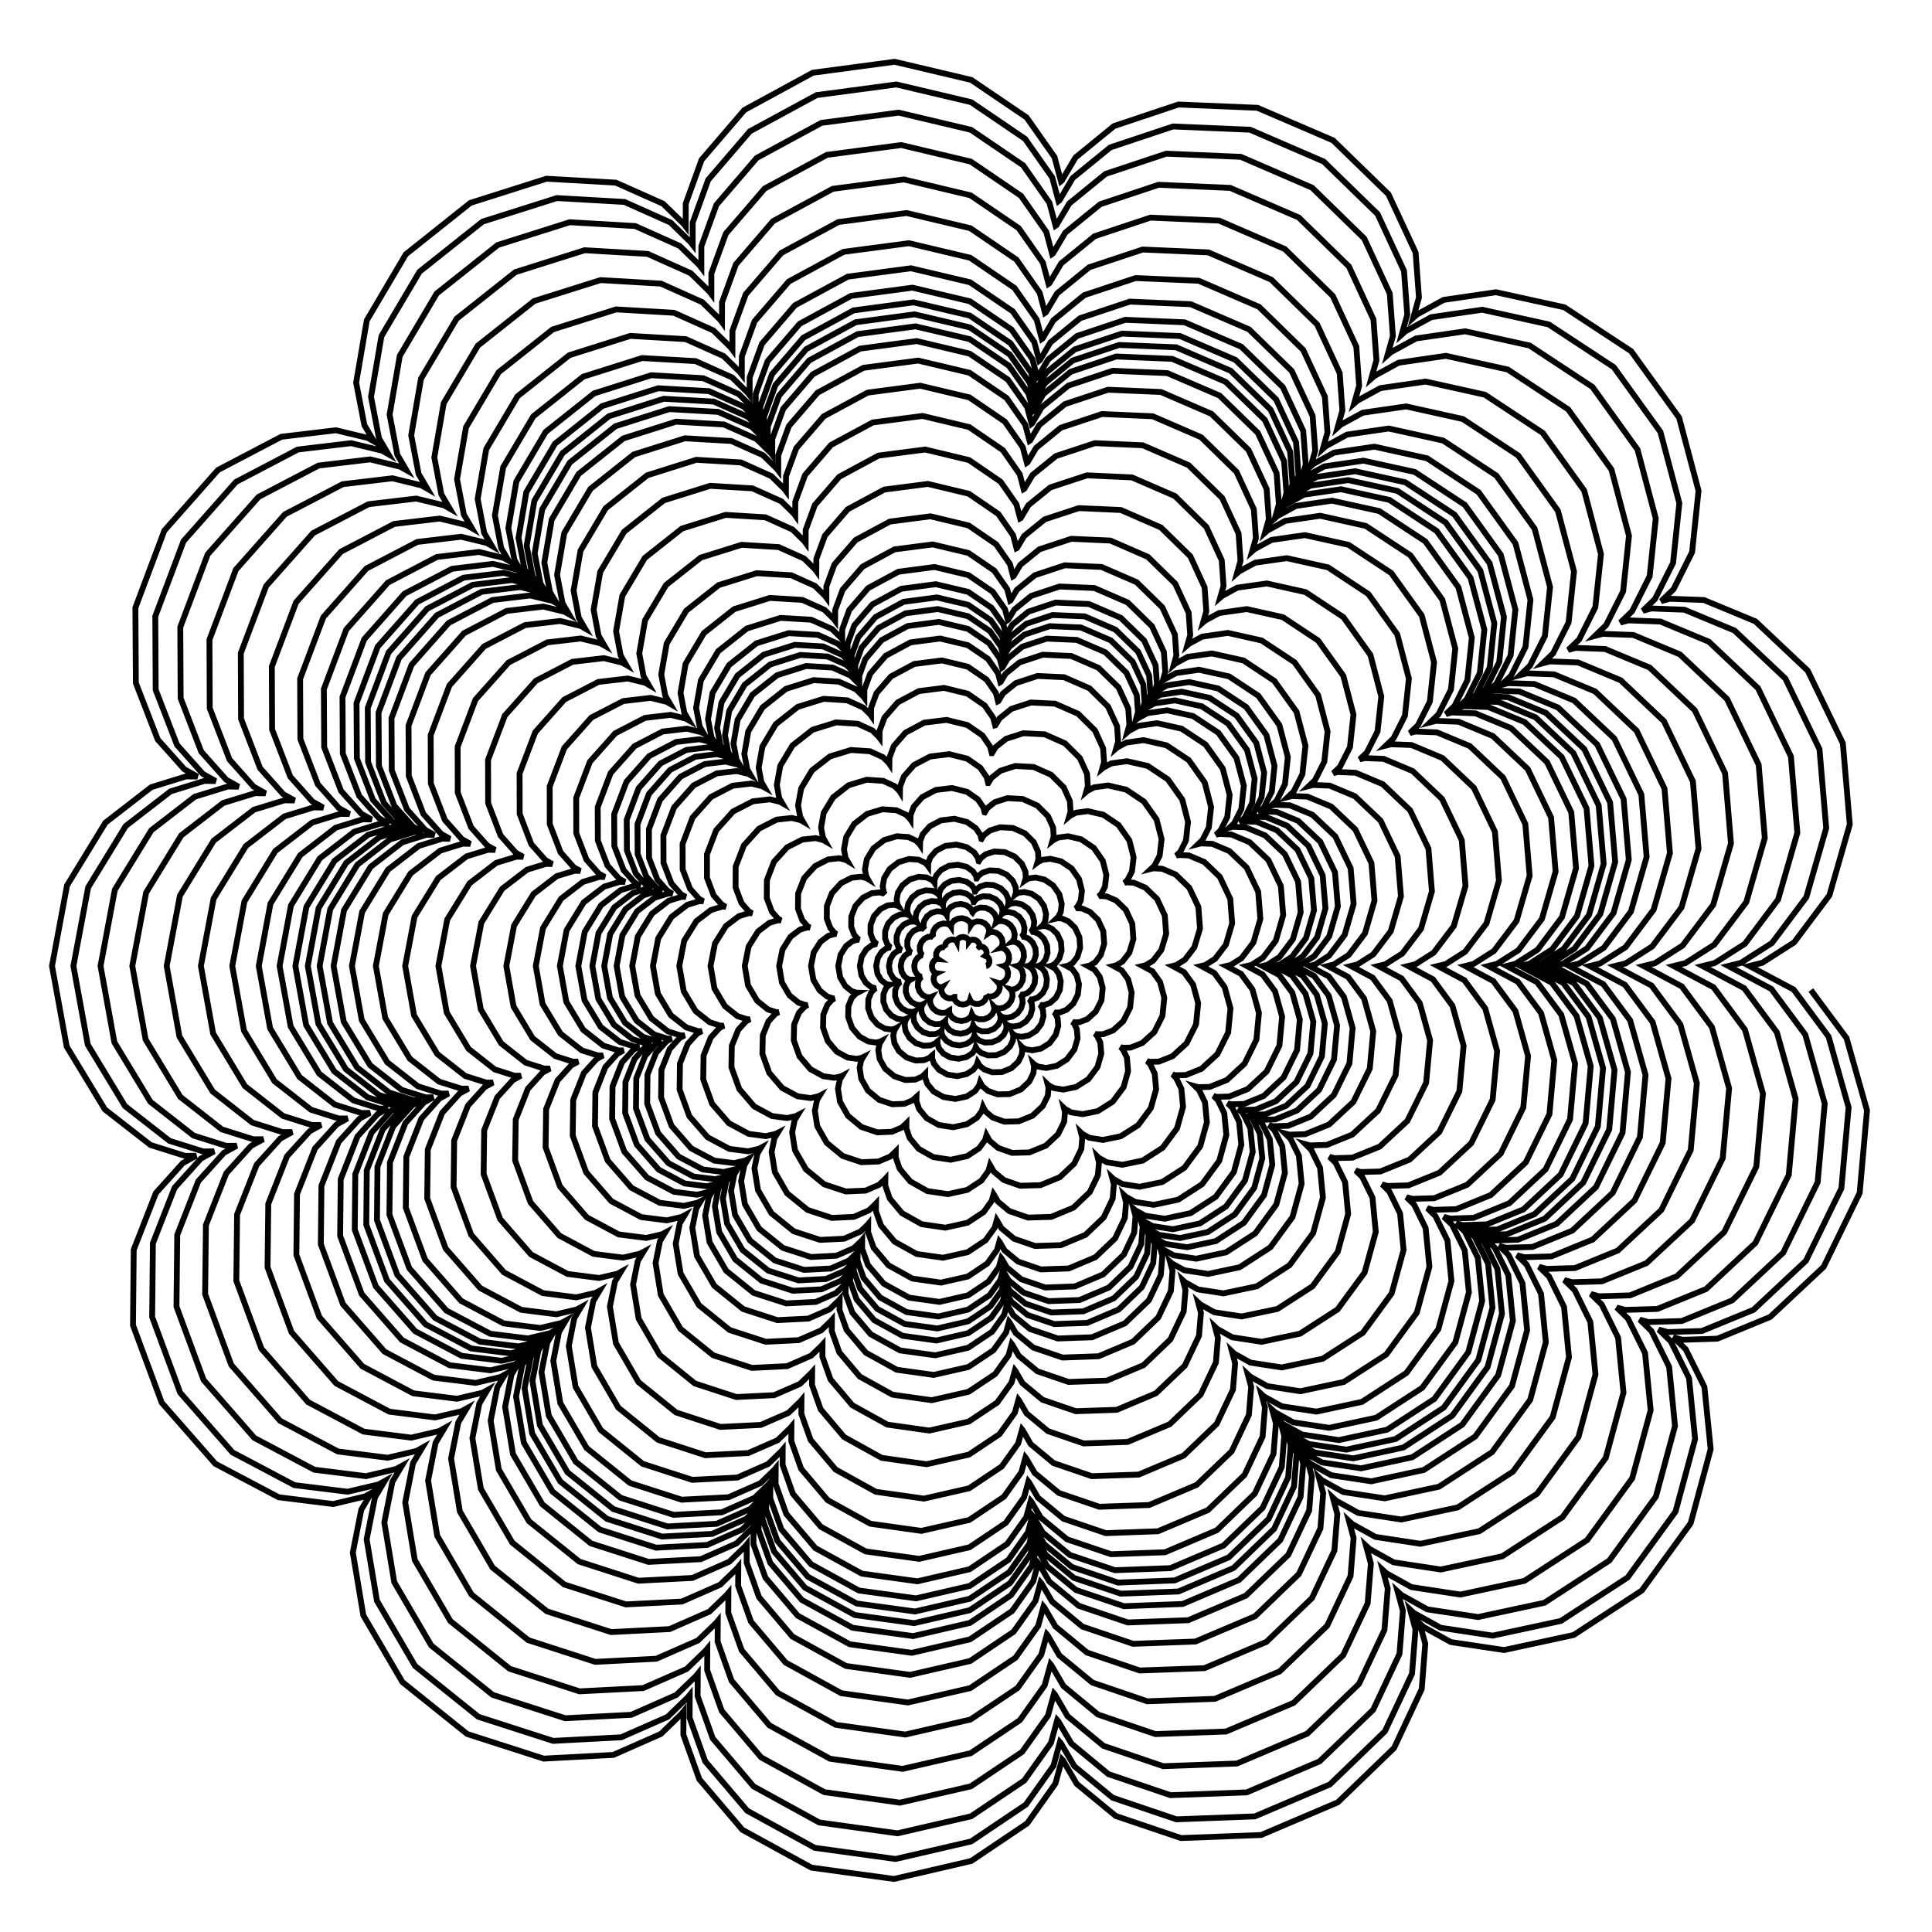 <?xml version="1.0" standalone="no"?>
<!DOCTYPE svg PUBLIC "-//W3C//DTD SVG 1.1//EN" "http://www.w3.org/Graphics/SVG/1.1/DTD/svg11.dtd">
<svg width="500" height="500" title="polygons" version="1.1" viewBox="0 0 500 500" xmlns="http://www.w3.org/2000/svg" class="svg-paper">
  <g>
    <!--  Created by Sandify -->
    <!--  https://sandify.org -->
    <!--  Version: 0.2.8 -->

    <!--  Machine type: Rectangular -->
    <!--    Min X (mm): 0 -->
    <!--    Max X (mm): 500 -->
    <!--    Min Y (mm): 0 -->
    <!--    Max Y (mm): 500 -->
    <!--  Content type: shape -->
    <!--  Layer: -->
    <!--    Shape: Clover -->
    <!--    Name: bubbles -->
    <!--    Large circle radius: 13 -->
    <!--    Small circle radius: 1 -->
    <!--    Visible: true -->
    <!--    Initial width: 6 -->
    <!--    Initial height: 6 -->
    <!--    X offset: 0 -->
    <!--    Y offset: 0 -->
    <!--    Rotate (degrees): 0 -->
    <!--    Reverse path: false -->
    <!--    Number of loops: 39 -->
    <!--    When transforming shape: smear -->
    <!--    Scale: true -->
    <!--      Scale (+/-): 100 -->
    <!--      Scale by: function -->
    <!--        undefined: i+cos(i/2) -->
    <!--    Spin: false -->
    <!--    Track: false -->
    <!--    Fine tuning: -->
    <!--      Connect to next layer: line -->
    <!--      Draw portion of path (%): 100 -->
    <!--      Backtrack at end (%): 0 -->
    <!--      Rotate starting point (%): 0 -->
    <!--  Reverse export path: false -->

    <!-- File name: 'clover16' -->
    <!-- File type: svg -->


    <desc>pwidth:500;pheight:500;</desc>
    <path
       stroke="#000000"
       stroke-width="0.4mm"
       fill="none"
       d="M255.2,250L255.2,250L255.33,249.98L255.58,249.84L255.86,249.52L256.05,249.03L256.04,248.47L255.84,247.95L255.52,247.59L255.20,247.42L254.99,247.40L254.97,247.39L255.09,247.29L255.26,247.00L255.34,246.53L255.23,245.97L254.91,245.46L254.45,245.1L253.97,244.96L253.6,244.98L253.42,245.06L253.41,245.05L253.48,244.86L253.48,244.48L253.29,244.00L252.87,243.54L252.30,243.24L251.68,243.17L251.18,243.30L250.88,243.52L250.77,243.66L250.77,243.63L250.72,243.40L250.50,243.03L250.04,242.68L249.41,242.49L248.72,242.54L248.14,242.81L247.77,243.19L247.62,243.53L247.61,243.69L247.58,243.63L247.38,243.42L246.96,243.20L246.34,243.13L245.65,243.31L245.06,243.73L244.69,244.28L244.57,244.80L244.61,245.16L244.67,245.28L244.59,245.22L244.27,245.13L243.75,245.17L243.13,245.45L242.61,245.99L242.30,246.68L242.27,247.37L242.44,247.88L242.65,248.15L242.74,248.21L242.60,248.20L242.23,248.29L241.76,248.63L241.35,249.22L241.17,250L241.27,250.78L241.60,251.40L242.01,251.75L242.32,251.87L242.39,251.88L242.23,251.96L241.93,252.26L241.67,252.84L241.63,253.61L241.88,254.41L242.39,255.05L243.00,255.41L243.53,255.50L243.83,255.45L243.87,255.43L243.74,255.63L243.63,256.10L243.71,256.78L244.10,257.50L244.75,258.08L245.54,258.37L246.26,258.36L246.75,258.17L246.96,257.99L246.97,257.99L246.96,258.28L247.12,258.79L247.57,259.37L248.32,259.82L249.21,259.98L250.06,259.82L250.67,259.44L250.99,259.03L251.06,258.80L251.08,258.84L251.24,259.13L251.68,259.53L252.42,259.81L253.33,259.81L254.21,259.47L254.87,258.89L255.20,258.25L255.26,257.76L255.21,257.55L255.27,257.62L255.61,257.82L256.24,257.94L257.07,257.79L257.89,257.29L258.49,256.53L258.75,255.68L258.71,254.97L258.52,254.54L258.40,254.41L258.53,254.45L258.98,254.45L259.64,254.21L260.31,253.62L260.78,252.74L260.90,251.75L260.69,250.88L260.28,250.29L259.76,250L259.95,249.96L260.38,249.70L260.86,249.11L261.15,248.21L261.09,247.18L260.68,246.25L260.04,245.62L259.42,245.33L259.01,245.30L258.92,245.32L259.11,245.15L259.37,244.66L259.48,243.85L259.25,242.88L258.66,242.00L257.81,241.40L256.94,241.18L256.27,241.26L255.93,241.43L255.9,241.45L255.99,241.16L255.96,240.54L255.62,239.74L254.89,238.99L253.90,238.53L252.85,238.45L251.99,238.71L251.47,239.11L251.29,239.39L251.29,239.37L251.20,239.02L250.82,238.45L250.07,237.91L249.02,237.63L247.9,237.75L246.95,238.23L246.36,238.89L246.13,239.47L246.12,239.76L246.08,239.70L245.78,239.39L245.12,239.07L244.13,238.99L243.05,239.30L242.13,240L241.56,240.91L241.39,241.76L241.49,242.35L241.60,242.56L241.50,242.49L241.02,242.37L240.22,242.44L239.29,242.90L238.50,243.75L238.06,244.85L238.04,245.92L238.33,246.73L238.68,247.15L238.85,247.25L238.66,247.24L238.13,247.39L237.43,247.91L236.84,248.82L236.59,250L236.78,251.18L237.31,252.11L237.96,252.64L238.45,252.81L238.59,252.81L238.37,252.93L237.94,253.38L237.58,254.23L237.55,255.37L237.95,256.54L238.73,257.47L239.66,257.99L240.46,258.11L240.92,258.01L241.00,257.98L240.83,258.24L240.68,258.91L240.82,259.89L241.40,260.92L242.38,261.74L243.53,262.14L244.59,262.11L245.31,261.81L245.62,261.52L245.64,261.51L245.63,261.89L245.87,262.60L246.53,263.41L247.60,264.02L248.88,264.23L250.08,263.97L250.96,263.41L251.40,262.81L251.51,262.46L251.53,262.50L251.75,262.89L252.37,263.42L253.40,263.79L254.68,263.77L255.90,263.28L256.81,262.44L257.26,261.52L257.33,260.82L257.25,260.51L257.33,260.59L257.78,260.85L258.65,261.00L259.78,260.77L260.9,260.08L261.71,259.00L262.05,257.82L261.97,256.83L261.69,256.23L261.51,256.04L261.68,256.09L262.27,256.08L263.15,255.74L264.05,254.93L264.67,253.72L264.81,252.37L264.50,251.19L263.93,250.40L263.21,250L263.45,249.95L264.01,249.60L264.63,248.80L265.00,247.60L264.90,246.22L264.33,244.97L263.46,244.12L262.60,243.75L262.04,243.72L261.91,243.75L262.14,243.54L262.48,242.89L262.61,241.82L262.29,240.55L261.48,239.39L260.34,238.61L259.18,238.33L258.28,238.45L257.83,238.69L257.78,238.73L257.89,238.36L257.84,237.55L257.38,236.52L256.42,235.55L255.11,234.96L253.73,234.88L252.60,235.24L251.93,235.77L251.69,236.16L251.68,236.15L251.56,235.70L251.07,234.98L250.09,234.29L248.73,233.95L247.28,234.12L246.05,234.76L245.29,235.63L245.00,236.39L244.99,236.78L244.95,236.71L244.57,236.33L243.71,235.94L242.46,235.85L241.08,236.26L239.90,237.17L239.18,238.34L238.97,239.45L239.11,240.21L239.27,240.49L239.14,240.41L238.55,240.26L237.54,240.37L236.37,240.96L235.37,242.06L234.82,243.45L234.81,244.82L235.19,245.85L235.66,246.39L235.88,246.52L235.65,246.51L234.99,246.71L234.13,247.36L233.40,248.51L233.10,250L233.35,251.49L234.03,252.66L234.86,253.32L235.48,253.53L235.67,253.53L235.40,253.68L234.88,254.24L234.45,255.30L234.41,256.72L234.93,258.18L235.92,259.34L237.09,259.98L238.1,260.12L238.68,259.99L238.78,259.94L238.58,260.26L238.41,261.09L238.59,262.29L239.32,263.57L240.54,264.57L241.98,265.06L243.29,265.00L244.19,264.62L244.58,264.26L244.61,264.23L244.60,264.69L244.90,265.56L245.71,266.55L247.03,267.30L248.62,267.53L250.10,267.21L251.18,266.51L251.72,265.76L251.85,265.31L251.87,265.35L252.14,265.82L252.90,266.47L254.17,266.91L255.73,266.87L257.23,266.26L258.33,265.22L258.88,264.09L258.96,263.22L258.86,262.84L258.95,262.93L259.49,263.24L260.55,263.41L261.92,263.13L263.28,262.27L264.25,260.96L264.67,259.51L264.56,258.3L264.21,257.57L263.98,257.34L264.18,257.40L264.88,257.38L265.95,256.96L267.03,255.97L267.76,254.51L267.93,252.87L267.54,251.44L266.85,250.48L265.97,250L266.25,249.94L266.92,249.52L267.66,248.56L268.09,247.1L267.97,245.44L267.27,243.94L266.21,242.92L265.17,242.47L264.49,242.44L264.33,242.48L264.60,242.23L265.00,241.45L265.14,240.17L264.76,238.65L263.78,237.26L262.41,236.34L261.00,236.01L259.93,236.15L259.38,236.44L259.32,236.50L259.44,236.06L259.38,235.11L258.83,233.87L257.68,232.73L256.10,232.03L254.45,231.94L253.11,232.37L252.3,233.01L252.02,233.48L252.00,233.48L251.87,232.95L251.28,232.10L250.11,231.29L248.49,230.88L246.76,231.09L245.30,231.86L244.39,232.90L244.05,233.81L244.04,234.28L244.00,234.21L243.55,233.76L242.53,233.30L241.05,233.20L239.41,233.69L238.02,234.78L237.17,236.18L236.93,237.50L237.09,238.39L237.28,238.73L237.13,238.64L236.44,238.47L235.25,238.60L233.87,239.30L232.69,240.60L232.05,242.26L232.04,243.88L232.49,245.09L233.05,245.73L233.32,245.89L233.06,245.88L232.28,246.11L231.26,246.88L230.41,248.25L230.06,250L230.36,251.76L231.17,253.14L232.15,253.92L232.89,254.16L233.12,254.16L232.80,254.33L232.20,254.99L231.69,256.24L231.65,257.91L232.27,259.63L233.43,260.99L234.81,261.74L236.01,261.90L236.69,261.74L236.82,261.68L236.58,262.06L236.38,263.03L236.60,264.44L237.46,265.94L238.89,267.11L240.58,267.68L242.13,267.61L243.18,267.16L243.64,266.73L243.67,266.69L243.66,267.24L244.01,268.25L244.97,269.40L246.52,270.28L248.38,270.55L250.12,270.17L251.38,269.34L252.02,268.46L252.17,267.94L252.19,267.98L252.51,268.53L253.40,269.28L254.88,269.80L256.71,269.75L258.46,269.02L259.75,267.81L260.39,266.48L260.48,265.47L260.36,265.02L260.46,265.12L261.10,265.48L262.33,265.68L263.94,265.35L265.52,264.34L266.66,262.81L267.14,261.12L267.01,259.70L266.60,258.84L266.33,258.57L266.56,258.64L267.38,258.62L268.62,258.13L269.88,256.98L270.74,255.27L270.93,253.35L270.48,251.68L269.67,250.56L268.64,250L268.96,249.93L269.74,249.44L270.60,248.31L271.11,246.62L270.96,244.68L270.15,242.93L268.91,241.74L267.70,241.22L266.90,241.18L266.71,241.23L267.02,240.94L267.49,240.03L267.66,238.54L267.21,236.77L266.07,235.15L264.47,234.07L262.83,233.69L261.57,233.86L260.94,234.20L260.86,234.26L261.01,233.75L260.94,232.64L260.29,231.20L258.95,229.87L257.11,229.06L255.19,228.95L253.62,229.46L252.68,230.21L252.35,230.75L252.33,230.75L252.17,230.13L251.49,229.14L250.13,228.19L248.24,227.73L246.22,227.97L244.53,228.87L243.47,230.08L243.07,231.14L243.06,231.69L243.00,231.60L242.48,231.08L241.3,230.54L239.57,230.42L237.66,231.00L236.04,232.26L235.05,233.89L234.77,235.43L234.96,236.48L235.19,236.87L235.01,236.77L234.20,236.56L232.81,236.71L231.20,237.53L229.83,239.05L229.08,240.98L229.07,242.86L229.60,244.28L230.25,245.03L230.56,245.21L230.25,245.20L229.35,245.47L228.16,246.36L227.16,247.96L226.75,250L227.10,252.05L228.05,253.66L229.19,254.57L230.05,254.85L230.31,254.85L229.95,255.05L229.24,255.82L228.65,257.28L228.61,259.23L229.32,261.23L230.68,262.81L232.29,263.69L233.68,263.88L234.48,263.70L234.62,263.63L234.35,264.07L234.11,265.20L234.37,266.84L235.37,268.59L237.03,269.97L239.01,270.63L240.81,270.55L242.04,270.03L242.57,269.53L242.62,269.49L242.60,270.12L243.01,271.31L244.13,272.66L245.94,273.68L248.11,274L250.14,273.55L251.61,272.59L252.36,271.56L252.53,270.95L252.56,271.00L252.93,271.65L253.97,272.52L255.70,273.13L257.84,273.08L259.89,272.24L261.39,270.82L262.14,269.27L262.25,268.08L262.12,267.56L262.24,267.68L262.98,268.10L264.42,268.33L266.30,267.95L268.15,266.78L269.49,264.99L270.05,263.01L269.90,261.35L269.43,260.35L269.11,260.03L269.38,260.11L270.35,260.09L271.80,259.52L273.28,258.17L274.29,256.17L274.52,253.93L273.99,251.96L273.04,250.66L271.83,250L272.22,249.91L273.13,249.34L274.15,248.02L274.74,246.03L274.58,243.76L273.62,241.71L272.18,240.32L270.75,239.71L269.82,239.66L269.60,239.71L269.97,239.37L270.52,238.30L270.72,236.56L270.19,234.47L268.86,232.57L266.98,231.30L265.06,230.85L263.59,231.05L262.85,231.44L262.75,231.52L262.93,230.91L262.85,229.61L262.09,227.92L260.52,226.35L258.36,225.38L256.1,225.26L254.26,225.85L253.15,226.73L252.76,227.36L252.74,227.36L252.56,226.63L251.75,225.46L250.15,224.34L247.93,223.79L245.56,224.07L243.56,225.13L242.31,226.55L241.84,227.80L241.83,228.44L241.76,228.33L241.15,227.72L239.75,227.07L237.71,226.93L235.46,227.61L233.55,229.10L232.38,231.01L232.05,232.82L232.26,234.06L232.53,234.52L232.32,234.40L231.36,234.15L229.72,234.32L227.82,235.29L226.20,237.08L225.31,239.35L225.29,241.58L225.91,243.25L226.68,244.13L227.04,244.34L226.67,244.33L225.60,244.65L224.20,245.70L223.01,247.58L222.53,250L222.94,252.42L224.05,254.32L225.40,255.4L226.41,255.74L226.72,255.74L226.28,255.97L225.44,256.88L224.73,258.61L224.68,260.92L225.52,263.29L227.13,265.17L229.03,266.21L230.67,266.44L231.62,266.23L231.78,266.14L231.46,266.67L231.17,268.01L231.47,269.96L232.65,272.04L234.63,273.67L236.97,274.46L239.10,274.37L240.56,273.76L241.19,273.16L241.24,273.12L241.22,273.87L241.71,275.28L243.04,276.89L245.18,278.11L247.75,278.50L250.16,277.97L251.92,276.83L252.80,275.62L253.01,274.89L253.05,274.95L253.48,275.73L254.72,276.77L256.78,277.5L259.32,277.44L261.75,276.44L263.55,274.76L264.44,272.92L264.58,271.51L264.42,270.89L264.56,271.03L265.45,271.54L267.17,271.82L269.41,271.37L271.62,269.98L273.21,267.85L273.88,265.50L273.71,263.52L273.14,262.32L272.78,261.95L273.10,262.05L274.25,262.03L275.99,261.35L277.76,259.74L278.96,257.36L279.24,254.69L278.61,252.34L277.49,250.78L276.05,250L276.51,249.90L277.61,249.21L278.82,247.64L279.54,245.27L279.35,242.55L278.21,240.10L276.49,238.44L274.79,237.70L273.68,237.65L273.42,237.71L273.86,237.29L274.52,236.02L274.77,233.93L274.14,231.43L272.55,229.16L270.31,227.64L268.01,227.10L266.26,227.33L265.37,227.80L265.26,227.88L265.48,227.16L265.38,225.59L264.47,223.56L262.59,221.68L260.01,220.52L257.31,220.37L255.10,221.08L253.78,222.12L253.31,222.88L253.28,222.87L253.06,222.00L252.10,220.59L250.18,219.25L247.52,218.58L244.67,218.92L242.28,220.17L240.78,221.87L240.21,223.37L240.20,224.13L240.11,224.00L239.37,223.26L237.7,222.49L235.25,222.31L232.55,223.13L230.25,224.90L228.84,227.20L228.44,229.38L228.7,230.85L229.01,231.41L228.76,231.25L227.60,230.96L225.63,231.16L223.34,232.32L221.39,234.47L220.32,237.20L220.29,239.87L221.04,241.88L221.95,242.94L222.39,243.19L221.94,243.18L220.65,243.56L218.96,244.83L217.53,247.09L216.94,250L217.43,252.92L218.77,255.20L220.38,256.50L221.60,256.90L221.97,256.91L221.44,257.19L220.42,258.29L219.57,260.37L219.50,263.15L220.51,266.01L222.44,268.27L224.73,269.53L226.71,269.81L227.85,269.55L228.04,269.45L227.65,270.10L227.30,271.71L227.66,274.07L229.08,276.58L231.46,278.54L234.28,279.50L236.86,279.4L238.61,278.66L239.37,277.95L239.43,277.89L239.41,278.81L239.99,280.51L241.59,282.45L244.18,283.92L247.28,284.40L250.20,283.77L252.31,282.39L253.38,280.93L253.64,280.06L253.68,280.13L254.21,281.07L255.70,282.34L258.19,283.22L261.26,283.15L264.20,281.95L266.37,279.91L267.45,277.70L267.62,276.00L267.42,275.25L267.60,275.42L268.67,276.04L270.75,276.38L273.47,275.84L276.13,274.16L278.06,271.58L278.88,268.74L278.68,266.35L277.99,264.91L277.55,264.46L277.94,264.58L279.34,264.55L281.44,263.73L283.58,261.78L285.05,258.9L285.38,255.67L284.63,252.84L283.27,250.95L281.53,250L282.09,249.87L283.42,249.05L284.89,247.14L285.76,244.27L285.53,240.98L284.15,238.02L282.07,236.00L280.02,235.11L278.67,235.04L278.36,235.12L278.90,234.61L279.70,233.07L280.00,230.53L279.25,227.51L277.32,224.75L274.60,222.91L271.82,222.25L269.70,222.53L268.62,223.10L268.49,223.20L268.75,222.32L268.64,220.42L267.54,217.96L265.26,215.68L262.13,214.28L258.85,214.09L256.18,214.94L254.57,216.21L254.01,217.13L253.98,217.12L253.71,216.06L252.55,214.35L250.22,212.72L246.99,211.90L243.54,212.31L240.63,213.83L238.81,215.89L238.13,217.70L238.11,218.63L238.01,218.48L237.11,217.58L235.08,216.63L232.11,216.42L228.83,217.41L226.04,219.56L224.34,222.35L223.85,224.99L224.17,226.78L224.55,227.45L224.24,227.26L222.83,226.90L220.44,227.15L217.66,228.56L215.29,231.16L214.00,234.47L213.97,237.72L214.87,240.15L215.97,241.44L216.50,241.74L215.96,241.72L214.40,242.19L212.34,243.73L210.60,246.47L209.89,250L210.49,253.54L212.11,256.31L214.07,257.89L215.55,258.38L215.99,258.38L215.35,258.72L214.12,260.06L213.08,262.59L213.00,265.96L214.23,269.42L216.56,272.17L219.35,273.69L221.74,274.03L223.12,273.72L223.36,273.60L222.88,274.38L222.47,276.34L222.90,279.20L224.63,282.24L227.51,284.63L230.94,285.78L234.06,285.66L236.18,284.76L237.11,283.9L237.18,283.84L237.15,284.94L237.86,287.01L239.81,289.37L242.94,291.15L246.71,291.72L250.24,290.95L252.81,289.28L254.10,287.51L254.41,286.45L254.46,286.55L255.10,287.68L256.91,289.21L259.93,290.29L263.65,290.20L267.22,288.74L269.85,286.27L271.17,283.59L271.36,281.52L271.13,280.62L271.34,280.82L272.64,281.57L275.16,281.99L278.45,281.32L281.68,279.28L284.02,276.16L285.01,272.71L284.76,269.81L283.93,268.07L283.39,267.52L283.86,267.67L285.56,267.64L288.11,266.64L290.70,264.28L292.47,260.78L292.87,256.87L291.95,253.44L290.31,251.15L288.20,250L288.88,249.84L290.49,248.85L292.27,246.54L293.32,243.06L293.03,239.07L291.37,235.49L288.85,233.04L286.36,231.97L284.72,231.88L284.34,231.98L285.00,231.36L285.96,229.5L286.32,226.43L285.40,222.77L283.07,219.43L279.78,217.21L276.42,216.42L273.84,216.76L272.54,217.44L272.38,217.57L272.69,216.51L272.55,214.21L271.22,211.24L268.46,208.48L264.68,206.78L260.71,206.56L257.47,207.60L255.53,209.13L254.85,210.24L254.81,210.23L254.49,208.95L253.08,206.89L250.26,204.92L246.37,203.94L242.19,204.44L238.68,206.29L236.48,208.78L235.65,210.97L235.63,212.09L235.51,211.91L234.43,210.82L231.98,209.69L228.39,209.44L224.43,210.63L221.06,213.24L219.01,216.61L218.42,219.79L218.80,221.96L219.27,222.77L218.90,222.55L217.20,222.11L214.32,222.42L210.97,224.12L208.11,227.26L206.55,231.26L206.52,235.18L207.61,238.12L208.95,239.67L209.59,240.04L208.94,240.02L207.06,240.57L204.58,242.44L202.50,245.75L201.64,250L202.36,254.27L204.33,257.61L206.69,259.51L208.48,260.10L209.02,260.10L208.25,260.51L206.76,262.12L205.52,265.16L205.43,269.22L206.91,273.39L209.73,276.70L213.09,278.53L215.97,278.93L217.64,278.56L217.93,278.41L217.36,279.34L216.86,281.70L217.39,285.14L219.47,288.79L222.94,291.66L227.07,293.05L230.82,292.90L233.38,291.81L234.50,290.77L234.58,290.69L234.56,292.01L235.41,294.49L237.75,297.32L241.52,299.45L246.04,300.14L250.29,299.21L253.37,297.19L254.93,295.06L255.30,293.78L255.36,293.89L256.13,295.25L258.30,297.08L261.93,298.36L266.39,298.25L270.67,296.49L273.82,293.53L275.40,290.30L275.62,287.82L275.34,286.73L275.59,286.97L277.15,287.86L280.17,288.35L284.11,287.55L287.98,285.11L290.78,281.36L291.95,277.22L291.65,273.74L290.65,271.65L290.00,270.99L290.56,271.16L292.59,271.12L295.63,269.92L298.73,267.10L300.84,262.91L301.32,258.22L300.21,254.11L298.23,251.37L295.70,250L296.50,249.81L298.43,248.62L300.55,245.86L301.80,241.70L301.45,236.93L299.45,232.65L296.43,229.73L293.45,228.45L291.49,228.35L291.02,228.47L291.80,227.74L292.95,225.52L293.38,221.86L292.27,217.49L289.48,213.51L285.55,210.86L281.52,209.92L278.44,210.33L276.88,211.16L276.69,211.32L277.06,210.06L276.89,207.33L275.30,203.78L272.01,200.50L267.49,198.49L262.76,198.24L258.91,199.47L256.59,201.31L255.78,202.64L255.73,202.64L255.35,201.12L253.67,198.67L250.32,196.34L245.67,195.18L240.71,195.79L236.53,197.99L233.92,200.96L232.93,203.57L232.91,204.92L232.78,204.71L231.49,203.43L228.58,202.09L224.32,201.79L219.62,203.22L215.63,206.33L213.19,210.34L212.49,214.12L212.96,216.7L213.51,217.67L213.08,217.42L211.08,216.90L207.66,217.27L203.69,219.30L200.31,223.02L198.47,227.77L198.44,232.42L199.75,235.92L201.34,237.75L202.11,238.20L201.35,238.17L199.12,238.83L196.20,241.04L193.74,244.96L192.74,250L193.6,255.05L195.94,259.00L198.75,261.25L200.87,261.95L201.51,261.95L200.62,262.43L198.87,264.33L197.41,267.93L197.31,272.73L199.07,277.65L202.41,281.55L206.39,283.71L209.80,284.18L211.78,283.73L212.13,283.55L211.46,284.64L210.88,287.42L211.51,291.47L213.97,295.78L218.08,299.15L222.95,300.78L227.38,300.59L230.41,299.30L231.72,298.06L231.82,297.96L231.80,299.51L232.81,302.43L235.56,305.74L240.01,308.25L245.34,309.04L250.34,307.94L253.97,305.56L255.8,303.03L256.23,301.52L256.30,301.64L257.21,303.22L259.76,305.37L264.02,306.87L269.26,306.72L274.29,304.65L278.00,301.15L279.84,297.35L280.1,294.43L279.76,293.13L280.05,293.41L281.87,294.44L285.41,295.02L290.03,294.07L294.56,291.19L297.83,286.78L299.20,281.93L298.84,277.84L297.65,275.38L296.88,274.61L297.53,274.80L299.90,274.75L303.45,273.34L307.07,270.02L309.53,265.12L310.08,259.63L308.77,254.81L306.44,251.61L303.48,250L304.40,249.78L306.64,248.39L309.10,245.16L310.56,240.30L310.14,234.73L307.78,229.73L304.25,226.32L300.75,224.83L298.45,224.72L297.90,224.86L298.80,224.01L300.13,221.42L300.62,217.16L299.32,212.07L296.05,207.44L291.46,204.36L286.76,203.27L283.16,203.76L281.33,204.73L281.11,204.92L281.53,203.46L281.33,200.29L279.46,196.18L275.62,192.37L270.36,190.04L264.85,189.76L260.36,191.21L257.67,193.36L256.72,194.92L256.67,194.92L256.21,193.18L254.26,190.34L250.37,187.64L244.97,186.31L239.20,187.02L234.36,189.60L231.32,193.06L230.19,196.11L230.17,197.68L230.01,197.44L228.53,195.97L225.16,194.43L220.22,194.10L214.78,195.77L210.15,199.37L207.34,204.03L206.54,208.43L207.09,211.42L207.74,212.56L207.25,212.27L204.94,211.69L201.00,212.12L196.41,214.47L192.52,218.79L190.39,224.29L190.37,229.67L191.90,233.72L193.75,235.84L194.65,236.36L193.79,236.33L191.23,237.10L187.87,239.65L185.03,244.18L183.89,250L184.90,255.83L187.61,260.39L190.87,262.98L193.33,263.78L194.08,263.78L193.06,264.33L191.06,266.52L189.39,270.66L189.29,276.19L191.33,281.85L195.19,286.34L199.78,288.82L203.73,289.35L206.01,288.83L206.43,288.61L205.66,289.86L205.01,293.04L205.74,297.69L208.58,302.63L213.31,306.50L218.91,308.35L224.01,308.13L227.49,306.63L229.01,305.19L229.13,305.06L229.11,306.83L230.27,310.17L233.44,313.96L238.54,316.82L244.66,317.72L250.39,316.44L254.55,313.69L256.65,310.79L257.14,309.04L257.22,309.16L258.25,310.96L261.18,313.41L266.05,315.11L272.05,314.93L277.80,312.54L282.03,308.52L284.13,304.16L284.42,300.81L284.03,299.31L284.35,299.62L286.43,300.79L290.46,301.44L295.73,300.35L300.89,297.04L304.62,292.00L306.17,286.45L305.74,281.78L304.38,278.96L303.49,278.07L304.21,278.28L306.9,278.22L310.94,276.60L315.05,272.82L317.84,267.23L318.45,260.97L316.94,255.48L314.28,251.83L310.88,250L311.93,249.75L314.46,248.16L317.25,244.50L318.88,238.96L318.39,232.63L315.70,226.95L311.67,223.08L307.68,221.39L305.06,221.27L304.42,221.44L305.43,220.48L306.92,217.55L307.46,212.72L305.98,206.95L302.25,201.70L297.03,198.22L291.69,197.00L287.60,197.56L285.53,198.68L285.26,198.90L285.73,197.26L285.49,193.68L283.37,189.03L279.02,184.73L273.05,182.11L266.81,181.81L261.73,183.46L258.68,185.92L257.61,187.69L257.54,187.71L257.03,185.75L254.82,182.56L250.41,179.52L244.32,178.03L237.80,178.86L232.33,181.78L228.91,185.70L227.63,189.16L227.62,190.94L227.44,190.70L225.77,189.04L221.98,187.31L216.41,186.96L210.29,188.86L205.09,192.94L201.93,198.20L201.04,203.16L201.66,206.55L202.41,207.83L201.87,207.52L199.28,206.87L194.85,207.37L189.70,210.02L185.34,214.89L182.96,221.09L182.96,227.14L184.68,231.70L186.78,234.09L187.81,234.67L186.85,234.65L183.99,235.51L180.23,238.38L177.07,243.47L175.80,250L176.95,256.54L180.01,261.66L183.67,264.56L186.45,265.45L187.31,265.45L186.18,266.07L183.95,268.51L182.09,273.15L181.99,279.33L184.30,285.67L188.64,290.69L193.78,293.45L198.21,294.03L200.78,293.44L201.26,293.19L200.41,294.58L199.69,298.12L200.53,303.31L203.70,308.82L209.00,313.13L215.27,315.19L220.97,314.93L224.87,313.24L226.56,311.62L226.71,311.46L226.68,313.42L227.98,317.13L231.52,321.34L237.22,324.52L244.04,325.50L250.44,324.06L255.07,320.98L257.41,317.73L257.96,315.76L258.04,315.89L259.19,317.88L262.44,320.58L267.87,322.46L274.54,322.25L280.93,319.57L285.63,315.09L287.95,310.22L288.27,306.48L287.82,304.81L288.17,305.14L290.47,306.43L294.94,307.13L300.78,305.91L306.50,302.23L310.63,296.63L312.34,290.45L311.85,285.26L310.32,282.13L309.32,281.14L310.11,281.36L313.08,281.29L317.54,279.49L322.08,275.29L325.15,269.09L325.81,262.15L324.13,256.07L321.17,252.03L317.39,250L318.53,249.73L321.31,247.97L324.39,243.91L326.18,237.79L325.62,230.79L322.63,224.52L318.15,220.25L313.74,218.39L310.82,218.27L310.11,218.45L311.20,217.40L312.84,214.18L313.43,208.85L311.77,202.50L307.65,196.71L301.88,192.88L295.98,191.55L291.46,192.19L289.16,193.43L288.86,193.69L289.37,191.89L289.10,187.96L286.75,182.85L281.95,178.13L275.38,175.26L268.51,174.94L262.91,176.78L259.55,179.49L258.37,181.46L258.29,181.50L257.73,179.35L255.30,175.86L250.46,172.54L243.76,170.92L236.60,171.84L230.59,175.06L226.84,179.39L225.44,183.20L225.43,185.18L225.25,184.92L223.42,183.12L219.26,181.24L213.16,180.86L206.45,182.95L200.76,187.44L197.31,193.22L196.34,198.68L197.04,202.39L197.87,203.81L197.29,203.48L194.46,202.78L189.63,203.34L184.01,206.25L179.24,211.58L176.66,218.37L176.67,225.00L178.57,229.98L180.89,232.60L182.02,233.24L180.99,233.22L177.87,234.17L173.78,237.31L170.34,242.87L168.98,250L170.25,257.14L173.60,262.73L177.62,265.89L180.66,266.86L181.62,266.86L180.39,267.52L177.98,270.18L175.97,275.24L175.88,281.97L178.40,288.87L183.14,294.33L188.76,297.33L193.6,297.95L196.41,297.30L196.94,297.02L196.03,298.52L195.25,302.37L196.17,308.00L199.64,313.98L205.41,318.65L212.24,320.88L218.45,320.58L222.69,318.73L224.53,316.96L224.69,316.77L224.67,318.89L226.09,322.90L229.94,327.46L236.13,330.89L243.53,331.94L250.47,330.36L255.50,327.01L258.04,323.47L258.63,321.32L258.72,321.44L259.96,323.58L263.48,326.50L269.36,328.52L276.58,328.28L283.50,325.36L288.59,320.50L291.10,315.21L291.43,311.15L290.94,309.33L291.31,309.68L293.79,311.06L298.61,311.81L304.92,310.47L311.1,306.48L315.55,300.41L317.38,293.72L316.84,288.10L315.18,284.71L314.08,283.63L314.93,283.87L318.12,283.78L322.92,281.84L327.81,277.3L331.11,270.60L331.81,263.11L329.98,256.55L326.76,252.19L322.68,250L323.89,249.71L326.88,247.81L330.18,243.44L332.09,236.84L331.48,229.31L328.24,222.55L323.40,217.96L318.63,215.96L315.48,215.83L314.70,216.04L315.87,214.92L317.62,211.45L318.23,205.73L316.44,198.90L312.00,192.69L305.78,188.58L299.43,187.16L294.56,187.86L292.08,189.21L291.75,189.50L292.29,187.58L291.99,183.37L289.47,177.89L284.30,172.84L277.25,169.77L269.86,169.44L263.85,171.43L260.24,174.36L258.97,176.48L258.89,176.53L258.29,174.25L255.68,170.51L250.49,166.97L243.31,165.25L235.64,166.25L229.21,169.72L225.20,174.37L223.7,178.46L223.69,180.59L223.5,180.33L221.55,178.41L217.10,176.41L210.59,176.02L203.41,178.27L197.33,183.09L193.65,189.28L192.63,195.12L193.39,199.11L194.28,200.63L193.67,200.28L190.66,199.55L185.51,200.15L179.51,203.26L174.44,208.97L171.69,216.23L171.72,223.31L173.76,228.63L176.24,231.43L177.46,232.12L176.38,232.10L173.07,233.11L168.72,236.46L165.06,242.39L163.62,250L164.99,257.61L168.58,263.56L172.87,266.93L176.13,267.96L177.16,267.95L175.87,268.66L173.31,271.49L171.18,276.87L171.09,284.03L173.80,291.38L178.85,297.17L184.85,300.36L190.00,301.01L193.00,300.31L193.57,300.00L192.62,301.59L191.80,305.67L192.78,311.65L196.48,318.00L202.62,322.95L209.88,325.31L216.48,324.97L220.99,323.00L222.96,321.11L223.13,320.90L223.11,323.13L224.62,327.38L228.71,332.21L235.28,335.83L243.14,336.93L250.50,335.24L255.83,331.67L258.52,327.90L259.15,325.62L259.24,325.73L260.56,327.99L264.29,331.07L270.51,333.20L278.16,332.93L285.49,329.82L290.87,324.66L293.52,319.05L293.87,314.74L293.34,312.81L293.72,313.16L296.34,314.62L301.44,315.40L308.10,313.97L314.63,309.74L319.33,303.31L321.25,296.23L320.67,290.29L318.90,286.69L317.74,285.55L318.62,285.8L321.98,285.70L327.05,283.63L332.19,278.84L335.67,271.76L336.39,263.85L334.45,256.91L331.04,252.31L326.72,250L327.99,249.69L331.13,247.69L334.6,243.07L336.61,236.12L335.95,228.17L332.52,221.05L327.41,216.21L322.37,214.11L319.04,213.98L318.2,214.20L319.42,213.03L321.26,209.38L321.90,203.35L320,196.17L315.31,189.63L308.75,185.31L302.05,183.83L296.92,184.57L294.31,186.00L293.95,186.31L294.51,184.30L294.19,179.88L291.53,174.13L286.09,168.82L278.66,165.61L270.89,165.27L264.56,167.37L260.77,170.46L259.44,172.71L259.35,172.77L258.71,170.38L255.97,166.46L250.51,162.75L242.97,160.95L234.91,162.02L228.16,165.67L223.95,170.57L222.38,174.87L222.38,177.12L222.18,176.85L220.13,174.85L215.47,172.76L208.64,172.36L201.12,174.74L194.74,179.79L190.88,186.3L189.82,192.44L190.62,196.62L191.57,198.23L190.93,197.87L187.78,197.10L182.39,197.74L176.12,201.01L170.81,207.00L167.94,214.61L167.97,222.04L170.12,227.62L172.73,230.55L174.02,231.27L172.89,231.25L169.44,232.32L164.89,235.82L161.08,242.04L159.58,250L161.02,257.97L164.78,264.19L169.29,267.72L172.70,268.79L173.79,268.78L172.45,269.52L169.78,272.48L167.57,278.10L167.49,285.59L170.32,293.26L175.62,299.32L181.89,302.65L187.28,303.32L190.42,302.59L191.03,302.25L190.04,303.91L189.19,308.17L190.23,314.41L194.09,321.03L200.51,326.20L208.1,328.65L215.00,328.29L219.71,326.22L221.76,324.24L221.95,324.01L221.94,326.34L223.51,330.76L227.78,335.79L234.64,339.57L242.84,340.70L250.52,338.93L256.09,335.20L258.89,331.26L259.54,328.87L259.64,328.98L261.01,331.33L264.90,334.53L271.39,336.74L279.36,336.45L286.99,333.21L292.59,327.81L295.35,321.96L295.71,317.47L295.16,315.44L295.55,315.81L298.27,317.31L303.58,318.12L310.52,316.63L317.31,312.22L322.19,305.52L324.20,298.14L323.58,291.95L321.74,288.20L320.51,287.01L321.42,287.26L324.92,287.16L330.18,285.00L335.53,280.01L339.14,272.64L339.89,264.40L337.86,257.19L334.31,252.40L329.80,250L331.11,249.68L334.38,247.60L337.98,242.80L340.06,235.57L339.36,227.31L335.79,219.90L330.47,214.87L325.22,212.69L321.75,212.56L320.88,212.80L322.15,211.58L324.05,207.79L324.70,201.53L322.73,194.07L317.85,187.29L311.03,182.80L304.07,181.26L298.74,182.04L296.02,183.53L295.64,183.86L296.22,181.78L295.89,177.19L293.12,171.22L287.47,165.72L279.75,162.39L271.69,162.05L265.12,164.24L261.18,167.44L259.79,169.78L259.70,169.86L259.04,167.38L256.19,163.32L250.53,159.48L242.71,157.62L234.35,158.73L227.35,162.53L222.98,167.61L221.35,172.08L221.35,174.41L221.15,174.14L219.03,172.07L214.20,169.91L207.11,169.50L199.32,171.97L192.71,177.22L188.72,183.97L187.62,190.33L188.46,194.67L189.44,196.34L188.79,195.97L185.53,195.18L179.94,195.85L173.44,199.24L167.95,205.45L164.98,213.33L165.02,221.03L167.25,226.81L169.96,229.85L171.3,230.60L170.13,230.58L166.56,231.69L161.86,235.32L157.91,241.75L156.37,250L157.86,258.25L161.77,264.70L166.43,268.34L169.97,269.46L171.1,269.45L169.72,270.21L166.96,273.27L164.67,279.09L164.59,286.84L167.53,294.78L173.01,301.04L179.51,304.49L185.10,305.18L188.35,304.41L188.98,304.07L187.95,305.78L187.08,310.19L188.16,316.64L192.16,323.49L198.80,328.83L206.65,331.36L213.79,330.99L218.67,328.85L220.79,326.79L220.99,326.55L220.97,328.95L222.61,333.53L227.02,338.73L234.12,342.63L242.60,343.8L250.54,341.96L256.29,338.10L259.19,334.02L259.87,331.54L259.97,331.66L261.38,334.08L265.40,337.39L272.11,339.67L280.35,339.37L288.24,336.01L294.03,330.44L296.88,324.39L297.25,319.74L296.68,317.64L297.08,318.02L299.89,319.57L305.38,320.40L312.55,318.86L319.56,314.30L324.61,307.38L326.68,299.75L326.04,293.35L324.13,289.48L322.86,288.24L323.80,288.50L327.41,288.39L332.85,286.17L338.38,281.01L342.10,273.39L342.87,264.88L340.77,257.43L337.10,252.48L332.44,250L333.80,249.67L337.16,247.52L340.88,242.56L343.03,235.09L342.31,226.56L338.62,218.91L333.12,213.71L327.70,211.46L324.12,211.33L323.21,211.57L324.52,210.31L326.48,206.40L327.16,199.94L325.12,192.24L320.07,185.23L313.03,180.60L305.84,179.01L300.33,179.81L297.52,181.35L297.14,181.69L297.74,179.54L297.39,174.81L294.53,168.65L288.69,162.96L280.73,159.52L272.40,159.17L265.61,161.43L261.54,164.75L260.11,167.16L260.01,167.24L259.33,164.68L256.39,160.49L250.55,156.52L242.47,154.61L233.84,155.75L226.61,159.67L222.10,164.92L220.42,169.54L220.42,171.95L220.21,171.67L218.02,169.53L213.03,167.30L205.72,166.88L197.66,169.42L190.85,174.84L186.72,181.81L185.59,188.38L186.45,192.87L187.46,194.59L186.79,194.21L183.42,193.39L177.65,194.08L170.94,197.58L165.27,204.00L162.20,212.13L162.24,220.08L164.55,226.06L167.35,229.19L168.73,229.97L167.53,229.95L163.83,231.09L158.97,234.84L154.90,241.48L153.30,250L154.85,258.52L158.88,265.18L163.70,268.94L167.35,270.10L168.51,270.09L167.08,270.87L164.23,274.03L161.87,280.04L161.79,288.05L164.82,296.25L170.49,302.72L177.19,306.28L182.96,307.00L186.32,306.21L186.97,305.85L185.91,307.62L185.01,312.17L186.12,318.84L190.25,325.91L197.11,331.43L205.22,334.05L212.60,333.67L217.63,331.45L219.83,329.33L220.03,329.09L220.01,331.57L221.70,336.30L226.26,341.67L233.59,345.70L242.35,346.92L250.56,345.02L256.50,341.03L259.50,336.82L260.20,334.26L260.3,334.38L261.76,336.89L265.92,340.31L272.85,342.67L281.37,342.36L289.52,338.90L295.50,333.13L298.45,326.88L298.83,322.08L298.25,319.92L298.67,320.31L301.57,321.92L307.25,322.78L314.66,321.19L321.91,316.47L327.13,309.31L329.27,301.43L328.62,294.82L326.64,290.82L325.34,289.54L326.31,289.81L330.04,289.7L335.67,287.40L341.39,282.06L345.24,274.19L346.04,265.39L343.87,257.69L340.08,252.57L335.27,250L336.67,249.66L340.16,247.43L344.01,242.30L346.24,234.58L345.49,225.75L341.68,217.83L335.99,212.46L330.39,210.13L326.69,209.99L325.75,210.24L327.11,208.94L329.14,204.88L329.84,198.19L327.74,190.22L322.52,182.97L315.24,178.17L307.79,176.52L302.10,177.35L299.19,178.94L298.79,179.29L299.42,177.06L299.06,172.16L296.1,165.78L290.06,159.89L281.81,156.32L273.19,155.95L266.16,158.29L261.95,161.72L260.47,164.22L260.37,164.29L259.67,161.63L256.62,157.30L250.57,153.18L242.2,151.19L233.26,152.37L225.77,156.43L221.09,161.86L219.35,166.64L219.35,169.13L219.13,168.83L216.86,166.61L211.69,164.30L204.11,163.86L195.76,166.49L188.69,172.11L184.41,179.32L183.23,186.13L184.12,190.78L185.17,192.56L184.47,192.16L180.97,191.31L174.99,192.02L168.03,195.65L162.14,202.30L158.95,210.73L158.99,218.97L161.38,225.17L164.27,228.42L165.70,229.22L164.45,229.20L160.61,230.38L155.56,234.27L151.33,241.17L149.67,250L151.27,258.84L155.44,265.75L160.44,269.66L164.22,270.86L165.43,270.85L163.94,271.66L160.97,274.95L158.52,281.19L158.42,289.50L161.56,298.02L167.44,304.74L174.40,308.43L180.39,309.19L183.87,308.37L184.54,308.00L183.44,309.84L182.49,314.57L183.64,321.50L187.93,328.86L195.05,334.60L203.48,337.32L211.14,336.93L216.36,334.64L218.65,332.44L218.85,332.19L218.83,334.78L220.58,339.70L225.32,345.29L232.94,349.49L242.05,350.75L250.58,348.79L256.76,344.65L259.87,340.28L260.60,337.62L260.71,337.75L262.24,340.37L266.56,343.94L273.77,346.40L282.63,346.08L291.12,342.48L297.34,336.50L300.41,330.00L300.82,325.00L300.21,322.76L300.65,323.17L303.68,324.85L309.59,325.75L317.30,324.10L324.86,319.2L330.30,311.75L332.53,303.55L331.86,296.66L329.81,292.50L328.46,291.18L329.48,291.47L333.37,291.35L339.24,288.96L345.20,283.40L349.23,275.2L350.06,266.04L347.81,258.01L343.87,252.68L338.86,250L340.33,249.64L343.97,247.32L347.99,241.98L350.32,233.92L349.55,224.72L345.58,216.46L339.66,210.86L333.83,208.42L329.97,208.28L329.00,208.53L330.43,207.17L332.55,202.94L333.29,195.96L331.10,187.63L325.66,180.06L318.07,175.05L310.31,173.33L304.37,174.19L301.34,175.83L300.93,176.20L301.58,173.86L301.21,168.74L298.13,162.07L291.83,155.91L283.22,152.18L274.22,151.79L266.88,154.22L262.49,157.79L260.94,160.39L260.83,160.46L260.10,157.68L256.92,153.14L250.60,148.83L241.85,146.74L232.51,147.97L224.67,152.20L219.79,157.87L217.97,162.86L217.96,165.46L217.72,165.14L215.35,162.81L209.94,160.38L202.01,159.91L193.27,162.66L185.87,168.53L181.39,176.07L180.15,183.19L181.08,188.04L182.17,189.90L181.43,189.48L177.76,188.58L171.49,189.32L164.20,193.11L158.03,200.06L154.69,208.89L154.72,217.52L157.21,224.00L160.23,227.40L161.72,228.24L160.40,228.21L156.38,229.45L151.08,233.52L146.64,240.74L144.89,250L146.55,259.26L150.92,266.50L156.14,270.60L160.11,271.86L161.36,271.85L159.79,272.71L156.67,276.15L154.09,282.70L153.98,291.41L157.27,300.35L163.42,307.40L170.72,311.28L176.99,312.08L180.63,311.23L181.33,310.85L180.17,312.78L179.17,317.75L180.37,325.03L184.86,332.76L192.33,338.78L201.17,341.65L209.21,341.25L214.69,338.85L217.08,336.55L217.30,336.30L217.27,339.02L219.11,344.19L224.08,350.07L232.08,354.49L241.65,355.83L250.61,353.78L257.10,349.44L260.37,344.86L261.14,342.07L261.26,342.22L262.86,344.98L267.40,348.74L274.99,351.33L284.30,351.00L293.23,347.23L299.78,340.94L303.01,334.12L303.44,328.87L302.80,326.52L303.27,326.96L306.46,328.73L312.68,329.69L320.81,327.96L328.77,322.81L334.50,314.98L336.86,306.36L336.15,299.11L334.00,294.74L332.59,293.35L333.67,293.65L337.77,293.53L343.96,291.02L350.25,285.17L354.50,276.54L355.39,266.89L353.03,258.43L348.88,252.82L343.62,250L345.17,249.62L349.01,247.18L353.26,241.55L355.72,233.06L354.92,223.35L350.75,214.65L344.52,208.74L338.37,206.17L334.32,206.01L333.30,206.28L334.81,204.83L337.06,200.37L337.85,193L335.54,184.22L329.81,176.22L321.81,170.93L313.63,169.11L307.37,170.00L304.18,171.74L303.75,172.11L304.44,169.64L304.06,164.22L300.81,157.18L294.16,150.67L285.07,146.73L275.57,146.30L267.83,148.86L263.19,152.62L261.55,155.36L261.44,155.43L260.67,152.48L257.31,147.68L250.63,143.11L241.39,140.90L231.51,142.18L223.23,146.65L218.07,152.63L216.14,157.90L216.13,160.63L215.88,160.29L213.37,157.82L207.64,155.25L199.25,154.74L190.01,157.64L182.18,163.83L177.43,171.81L176.12,179.33L177.09,184.45L178.24,186.42L177.45,185.96L173.56,185.01L166.92,185.79L159.20,189.80L152.66,197.15L149.12,206.49L149.14,215.62L151.77,222.47L154.96,226.08L156.53,226.96L155.12,226.93L150.85,228.24L145.24,232.55L140.52,240.20L138.66,250L140.41,259.81L145.03,267.48L150.56,271.83L154.75,273.16L156.07,273.15L154.40,274.07L151.09,277.72L148.34,284.66L148.22,293.90L151.69,303.38L158.21,310.86L165.94,314.98L172.58,315.83L176.44,314.93L177.17,314.53L175.93,316.59L174.87,321.87L176.14,329.59L180.90,337.79L188.82,344.20L198.19,347.25L206.71,346.83L212.53,344.29L215.06,341.85L215.29,341.59L215.26,344.49L217.21,349.99L222.49,356.24L230.98,360.94L241.13,362.37L250.65,360.2L257.54,355.60L261.02,350.74L261.83,347.79L261.96,347.95L263.66,350.89L268.49,354.89L276.54,357.65L286.44,357.31L295.93,353.31L302.90,346.64L306.34,339.39L306.80,333.83L306.12,331.33L306.63,331.80L310.02,333.70L316.64,334.72L325.28,332.89L333.75,327.42L339.85,319.10L342.37,309.93L341.63,302.23L339.34,297.58L337.85,296.11L339,296.43L343.37,296.31L349.96,293.64L356.66,287.42L361.19,278.24L362.14,267.97L359.64,258.98L355.23,253.00L349.64,250L351.3,249.60L355.40,247.00L359.93,241.00L362.56,231.96L361.71,221.63L357.28,212.36L350.65,206.06L344.11,203.32L339.80,203.15L338.72,203.43L340.33,201.89L342.73,197.14L343.58,189.28L341.13,179.92L335.03,171.40L326.51,165.76L317.8,163.80L311.13,164.76L307.73,166.60L307.28,166.99L308.03,164.36L307.62,158.57L304.16,151.06L297.07,144.12L287.39,139.90L277.26,139.44L269.01,142.16L264.06,146.17L262.32,149.08L262.20,149.15L261.38,146L257.80,140.87L250.67,135.99L240.81,133.62L230.28,134.99L221.45,139.75L215.93,146.12L213.87,151.73L213.86,154.65L213.59,154.28L210.91,151.64L204.80,148.88L195.84,148.34L185.98,151.43L177.61,158.03L172.54,166.54L171.13,174.56L172.17,180.03L173.39,182.12L172.54,181.63L168.39,180.61L161.30,181.44L153.04,185.71L146.05,193.56L142.26,203.53L142.28,213.28L145.08,220.60L148.49,224.45L150.16,225.39L148.65,225.36L144.08,226.75L138.08,231.36L133.04,239.53L131.04,250L132.91,260.49L137.83,268.68L143.74,273.32L148.21,274.75L149.61,274.74L147.82,275.72L144.28,279.63L141.34,287.04L141.20,296.92L144.92,307.06L151.88,315.06L160.13,319.47L167.23,320.38L171.35,319.42L172.13,319.00L170.80,321.20L169.66,326.85L171.01,335.11L176.10,343.89L184.57,350.74L194.59,354.01L203.70,353.56L209.92,350.85L212.63,348.25L212.87,347.98L212.84,351.08L214.92,356.97L220.56,363.66L229.65,368.69L240.51,370.23L250.69,367.91L258.07,362.99L261.79,357.79L262.66,354.64L262.80,354.82L264.62,357.97L269.79,362.25L278.41,365.22L289.01,364.86L299.16,360.58L306.62,353.44L310.30,345.69L310.80,339.73L310.08,337.06L310.62,337.57L314.26,339.61L321.35,340.70L330.60,338.75L339.68,332.89L346.21,323.98L348.90,314.17L348.11,305.93L345.67,300.95L344.07,299.37L345.31,299.73L350.00,299.60L357.06,296.74L364.23,290.08L369.08,280.24L370.11,269.25L367.43,259.61L362.72,253.21L356.73,250L358.51,249.57L362.91,246.78L367.76,240.36L370.58,230.68L369.68,219.61L364.93,209.68L357.83,202.93L350.83,199.99L346.21,199.80L345.06,200.11L346.79,198.45L349.37,193.36L350.28,184.94L347.65,174.90L341.12,165.77L332.00,159.72L322.66,157.63L315.51,158.65L311.87,160.62L311.39,161.04L312.19,158.21L311.75,152.01L308.05,143.95L300.45,136.51L290.08,131.99L279.22,131.50L270.37,134.41L265.07,138.70L263.20,141.83L263.08,141.89L262.19,138.52L258.36,133.01L250.72,127.78L240.15,125.24L228.86,126.70L219.39,131.80L213.48,138.64L211.27,144.65L211.26,147.77L210.97,147.37L208.09,144.54L201.53,141.59L191.93,141.00L181.35,144.31L172.38,151.39L166.95,160.51L165.44,169.11L166.54,174.97L167.85,177.22L166.94,176.69L162.49,175.60L154.88,176.48L146.03,181.06L138.53,189.48L134.47,200.17L134.49,210.62L137.49,218.47L141.14,222.60L142.93,223.61L141.31,223.57L136.41,225.07L129.97,230.01L124.57,238.77L122.42,250L124.43,261.24L129.71,270.03L136.04,275.01L140.83,276.54L142.34,276.54L140.42,277.58L136.62,281.77L133.47,289.73L133.32,300.32L137.30,311.19L144.77,319.77L153.62,324.5L161.23,325.48L165.65,324.45L166.49,324.00L165.06,326.36L163.84,332.42L165.29,341.28L170.75,350.69L179.83,358.04L190.57,361.55L200.35,361.07L207.02,358.16L209.92,355.37L210.18,355.08L210.15,358.41L212.38,364.72L218.43,371.89L228.18,377.29L239.82,378.94L250.75,376.45L258.65,371.18L262.64,365.60L263.58,362.23L263.72,362.41L265.68,365.79L271.22,370.38L280.47,373.56L291.83,373.17L302.72,368.59L310.72,360.93L314.67,352.62L315.20,346.23L314.43,343.36L315.01,343.91L318.91,346.09L326.51,347.26L336.43,345.16L346.16,338.88L353.16,329.33L356.05,318.81L355.20,309.97L352.58,304.63L350.87,302.94L352.19,303.32L357.22,303.18L364.79,300.11L372.48,292.97L377.68,282.43L378.78,270.64L375.90,260.31L370.85,253.44L364.42,250L366.33,249.54L371.04,246.55L376.24,239.67L379.27,229.28L378.30,217.42L373.20,206.77L365.59,199.54L358.08,196.39L353.13,196.19L351.9,196.52L353.75,194.75L356.51,189.28L357.48,180.26L354.67,169.51L347.67,159.72L337.88,153.24L327.87,151.00L320.21,152.09L316.31,154.21L315.79,154.66L316.65,151.63L316.18,144.99L312.20,136.36L304.07,128.38L292.94,123.55L281.31,123.02L271.83,126.14L266.15,130.75L264.15,134.10L264.02,134.17L263.06,130.55L258.95,124.66L250.77,119.06L239.45,116.34L227.35,117.91L217.21,123.38L210.88,130.70L208.51,137.15L208.5,140.50L208.19,140.07L205.11,137.04L198.09,133.88L187.80,133.25L176.48,136.80L166.88,144.39L161.06,154.16L159.44,163.37L160.63,169.65L162.03,172.06L161.06,171.50L156.30,170.33L148.15,171.28L138.68,176.19L130.65,185.20L126.31,196.65L126.33,207.84L129.55,216.25L133.46,220.67L135.38,221.75L133.66,221.71L128.42,223.31L121.53,228.60L115.74,237.98L113.46,250L115.61,262.03L121.26,271.44L128.04,276.77L133.18,278.40L134.79,278.40L132.74,279.52L128.68,284.00L125.31,292.51L125.16,303.84L129.42,315.47L137.42,324.65L146.89,329.7L155.04,330.74L159.77,329.64L160.67,329.15L159.15,331.68L157.84,338.15L159.40,347.63L165.24,357.69L174.95,365.54L186.45,369.29L196.90,368.77L204.04,365.66L207.15,362.67L207.42,362.35L207.39,365.90L209.78,372.65L216.25,380.31L226.67,386.08L239.12,387.84L250.80,385.17L259.25,379.52L263.51,373.56L264.51,369.94L264.67,370.14L266.75,373.74L272.67,378.65L282.56,382.03L294.70,381.62L306.33,376.71L314.87,368.52L319.09,359.63L319.65,352.80L318.83,349.74L319.44,350.32L323.60,352.64L331.72,353.89L342.31,351.64L352.70,344.93L360.17,334.72L363.25,323.48L362.34,314.04L359.54,308.34L357.70,306.53L359.11,306.93L364.47,306.77L372.54,303.50L380.75,295.87L386.29,284.61L387.46,272.03L384.38,261.00L378.98,253.68L372.11,250L374.15,249.51L379.16,246.32L384.71,238.97L387.92,227.90L386.88,215.24L381.44,203.88L373.31,196.17L365.30,192.81L360.01,192.61L358.69,192.95L360.65,191.07L363.59,185.25L364.62,175.63L361.61,164.17L354.14,153.74L343.70,146.83L333.03,144.45L324.85,145.62L320.69,147.88L320.13,148.37L321.04,145.15L320.54,138.07L316.30,128.88L307.62,120.39L295.76,115.24L283.37,114.69L273.26,118.03L267.20,122.94L265.07,126.52L264.93,126.60L263.92,122.76L259.54,116.49L250.82,110.53L238.76,107.65L225.88,109.33L215.08,115.15L208.34,122.96L205.82,129.83L205.81,133.41L205.49,132.96L202.21,129.74L194.74,126.39L183.80,125.73L171.74,129.51L161.53,137.60L155.34,148L153.63,157.81L154.90,164.50L156.40,167.07L155.37,166.48L150.31,165.24L141.65,166.25L131.58,171.49L123.05,181.07L118.44,193.26L118.47,205.16L121.91,214.11L126.08,218.81L128.13,219.96L126.30,219.92L120.74,221.63L113.42,227.25L107.28,237.22L104.86,250L107.16,262.79L113.18,272.79L120.39,278.45L125.86,280.18L127.58,280.17L125.41,281.36L121.11,286.12L117.54,295.16L117.39,307.20L121.92,319.54L130.42,329.29L140.49,334.65L149.15,335.75L154.19,334.57L155.14,334.05L153.54,336.72L152.16,343.59L153.82,353.64L160.03,364.31L170.34,372.64L182.55,376.61L193.65,376.05L201.22,372.74L204.53,369.56L204.82,369.21L204.79,372.97L207.33,380.12L214.20,388.24L225.25,394.34L238.46,396.19L250.84,393.36L259.81,387.36L264.33,381.02L265.39,377.18L265.55,377.38L267.76,381.19L274.04,386.38L284.51,389.95L297.38,389.50L309.70,384.29L318.75,375.61L323.21,366.17L323.80,358.93L322.92,355.67L323.57,356.28L327.97,358.73L336.56,360.05L347.78,357.65L358.77,350.54L366.67,339.72L369.93,327.81L368.95,317.81L365.98,311.76L364.02,309.84L365.50,310.26L371.17,310.10L379.70,306.62L388.38,298.55L394.23,286.63L395.46,273.31L392.19,261.64L386.46,253.89L379.19,250L381.33,249.48L386.63,246.11L392.48,238.34L395.87,226.62L394.75,213.24L388.99,201.23L380.38,193.08L371.90,189.54L366.30,189.32L364.89,189.70L366.96,187.71L370.05,181.56L371.13,171.40L367.95,159.30L360.04,148.28L349.00,141.00L337.72,138.49L329.07,139.73L324.67,142.13L324.07,142.66L325.03,139.26L324.49,131.80L320.00,122.10L310.84,113.15L298.32,107.73L285.22,107.15L274.55,110.69L268.16,115.89L265.91,119.67L265.76,119.77L264.69,115.73L260.06,109.12L250.87,102.85L238.15,99.82L224.56,101.61L213.16,107.76L206.06,116.01L203.41,123.27L203.40,127.05L203.06,126.59L199.61,123.21L191.74,119.68L180.21,119.00L167.51,123.00L156.75,131.53L150.24,142.50L148.44,152.85L149.79,159.91L151.38,162.62L150.30,162.00L144.98,160.71L135.87,161.78L125.27,167.30L116.30,177.41L111.46,190.25L111.50,202.78L115.13,212.20L119.53,217.16L121.70,218.38L119.78,218.34L113.94,220.14L106.25,226.06L99.81,236.55L97.27,250L99.70,263.46L106.05,273.98L113.65,279.93L119.41,281.75L121.24,281.74L118.97,282.98L114.45,287.98L110.71,297.49L110.56,310.14L115.34,323.11L124.29,333.35L134.89,338.98L144,340.13L149.3,338.88L150.31,338.32L148.63,341.13L147.2,348.33L148.95,358.89L155.48,370.09L166.32,378.83L179.15,382.98L190.82,382.39L198.78,378.89L202.25,375.54L202.56,375.17L202.54,379.11L205.20,386.60L212.42,395.11L224.02,401.50L237.89,403.43L250.89,400.44L260.30,394.13L265.04,387.48L266.15,383.43L266.31,383.63L268.63,387.61L275.21,393.04L286.19,396.78L299.68,396.29L312.60,390.82L322.09,381.70L326.76,371.80L327.37,364.19L326.44,360.77L327.11,361.39L331.72,363.95L340.71,365.32L352.46,362.81L363.96,355.34L372.24,344L375.63,331.51L374.60,321.03L371.47,314.69L369.41,312.67L370.95,313.11L376.87,312.93L385.80,309.28L394.87,300.83L400.99,288.35L402.25,274.4L398.82,262.18L392.81,254.07L385.19,250L387.42,249.45L392.95,245.93L399.05,237.80L402.59,225.55L401.41,211.55L395.37,199.00L386.35,190.48L377.47,186.78L371.60,186.56L370.12,186.95L372.27,184.88L375.50,178.46L376.62,167.85L373.27,155.20L365,143.70L353.45,136.10L341.65,133.48L332.62,134.80L328.01,137.31L327.38,137.87L328.37,134.34L327.80,126.55L323.11,116.44L313.53,107.10L300.45,101.45L286.77,100.86L275.63,104.57L268.95,110.01L266.61,113.97L266.45,114.08L265.32,109.88L260.5,103.00L250.90,96.47L237.63,93.32L223.46,95.19L211.58,101.63L204.17,110.25L201.41,117.83L201.41,121.78L201.06,121.32L197.46,117.80L189.26,114.13L177.25,113.43L164.02,117.62L152.81,126.52L146.03,137.97L144.17,148.76L145.58,156.13L147.24,158.96L146.13,158.32L140.60,156.98L131.12,158.11L120.09,163.87L110.76,174.40L105.73,187.77L105.79,200.84L109.57,210.65L114.17,215.81L116.44,217.08L114.46,217.04L108.39,218.92L100.40,225.08L93.71,236.00L91.08,250L93.62,264.00L100.24,274.94L108.16,281.13L114.17,283.03L116.08,283.01L113.73,284.30L109.04,289.5L105.16,299.38L105.02,312.53L110.01,326.01L119.32,336.65L130.34,342.49L139.83,343.68L145.35,342.37L146.41,341.78L144.67,344.69L143.19,352.17L145.01,363.13L151.81,374.75L163.08,383.82L176.42,388.12L188.53,387.49L196.81,383.85L200.42,380.36L200.75,379.96L200.72,384.04L203.49,391.80L210.99,400.63L223.04,407.25L237.43,409.24L250.92,406.12L260.68,399.56L265.60,392.64L266.75,388.43L266.92,388.63L269.33,392.74L276.15,398.37L287.54,402.23L301.52,401.72L314.92,396.02L324.74,386.55L329.58,376.28L330.21,368.38L329.24,364.83L329.93,365.46L334.69,368.10L344.01,369.52L356.17,366.90L368.09,359.15L376.65,347.39L380.15,334.45L379.07,323.58L375.82,317.01L373.68,314.92L375.27,315.36L381.39,315.17L390.62,311.39L400.00,302.63L406.32,289.7L407.62,275.26L404.05,262.61L397.82,254.21L389.92,250L392.21,249.43L397.93,245.78L404.23,237.37L407.88,224.70L406.64,210.22L400.38,197.24L391.04,188.43L381.84,184.61L375.76,184.38L374.22,184.8L376.44,182.67L379.76,176.03L380.91,165.06L377.44,152.00L368.88,140.12L356.94,132.26L344.73,129.57L335.38,130.94L330.61,133.55L329.95,134.13L330.97,130.49L330.38,122.46L325.52,112.02L315.63,102.38L302.11,96.56L287.98,95.96L276.47,99.81L269.57,105.43L267.15,109.54L266.98,109.67L265.82,105.33L260.84,98.24L250.93,91.52L237.24,88.27L222.60,90.22L210.34,96.88L202.70,105.78L199.86,113.62L199.86,117.71L199.50,117.24L195.8,113.62L187.34,109.85L174.95,109.13L161.32,113.46L149.76,122.65L142.78,134.47L140.87,145.61L142.33,153.21L144.06,156.13L142.92,155.49L137.22,154.11L127.46,155.28L116.10,161.22L106.50,172.08L101.32,185.87L101.39,199.34L105.31,209.45L110.05,214.77L112.40,216.08L110.37,216.05L104.13,217.98L95.91,224.34L89.03,235.58L86.33,250L88.96,264.42L95.79,275.68L103.95,282.06L110.15,284.00L112.13,283.98L109.72,285.31L104.91,290.66L100.92,300.82L100.79,314.36L105.93,328.22L115.52,339.17L126.88,345.17L136.64,346.38L142.33,345.04L143.43,344.43L141.65,347.40L140.13,355.10L142.02,366.36L149.01,378.31L160.61,387.62L174.33,392.04L186.80,391.38L195.31,387.63L199.02,384.03L199.37,383.61L199.34,387.79L202.20,395.76L209.90,404.82L222.29,411.62L237.08,413.65L250.94,410.44L260.98,403.69L266.03,396.56L267.21,392.23L267.38,392.42L269.86,396.64L276.86,402.41L288.56,406.37L302.92,405.83L316.67,399.97L326.76,390.24L331.72,379.68L332.36,371.56L331.36,367.9L332.06,368.55L336.95,371.25L346.51,372.69L358.99,370.00L371.21,362.04L379.99,349.96L383.58,336.67L382.46,325.51L379.12,318.76L376.91,316.61L378.53,317.06L384.80,316.86L394.27,312.98L403.88,303.99L410.35,290.72L411.68,275.91L408.01,262.94L401.61,254.32L393.49,250L395.84,249.42L401.69,245.68L408.14,237.05L411.87,224.06L410.60,209.21L404.17,195.91L394.59,186.88L385.15,182.97L378.91,182.75L377.32,183.17L379.58,180.99L382.98,174.19L384.15,162.96L380.59,149.58L371.81,137.41L359.56,129.37L347.05,126.62L337.47,128.02L332.58,130.70L331.90,131.31L332.94,127.59L332.32,119.37L327.35,108.68L317.21,98.82L303.36,92.87L288.89,92.26L277.11,96.21L270.04,101.98L267.56,106.19L267.39,106.33L266.20,101.90L261.10,94.65L250.96,87.77L236.93,84.46L221.96,86.47L209.41,93.29L201.60,102.41L198.69,110.43L198.69,114.62L198.33,114.15L194.54,110.45L185.89,106.60L173.22,105.88L159.27,110.31L147.46,119.72L140.32,131.82L138.37,143.22L139.87,151.00L141.64,153.99L140.49,153.34L134.66,151.93L124.68,153.14L113.08,159.22L103.26,170.33L97.97,184.43L98.06,198.20L102.06,208.55L106.92,213.98L109.33,215.33L107.26,215.30L100.89,217.27L92.50,223.77L85.47,235.27L82.72,250L85.42,264.74L92.40,276.25L100.75,282.76L107.09,284.75L109.12,284.73L106.66,286.08L101.75,291.54L97.69,301.92L97.56,315.75L102.81,329.91L112.62,341.09L124.23,347.22L134.21,348.45L140.02,347.07L141.15,346.44L139.34,349.48L137.79,357.33L139.72,368.83L146.87,381.03L158.72,390.54L172.73,395.04L185.46,394.36L194.15,390.52L197.95,386.85L198.30,386.41L198.28,390.67L201.20,398.81L209.07,408.05L221.71,414.98L236.81,417.05L250.96,413.76L261.20,406.87L266.36,399.59L267.57,395.17L267.74,395.35L270.26,399.65L277.41,405.53L289.35,409.57L304,409.01L318.03,403.03L328.32,393.09L333.38,382.31L334.03,374.02L333.01,370.29L333.72,370.94L338.71,373.70L348.45,375.16L361.18,372.41L373.64,364.29L382.59,351.97L386.25,338.41L385.11,327.02L381.69,320.13L379.44,317.94L381.09,318.39L387.48,318.19L397.13,314.23L406.92,305.06L413.52,291.53L414.87,276.42L411.12,263.19L404.59,254.41L396.31,250L398.70,249.41L404.65,245.59L411.23,236.8L415.03,223.55L413.73,208.42L407.17,194.86L397.40,185.65L387.77,181.67L381.40,181.44L379.78,181.88L382.09,179.66L385.55,172.73L386.73,161.28L383.1,147.64L374.15,135.24L361.67,127.05L348.91,124.25L339.14,125.69L334.16,128.42L333.47,129.05L334.52,125.25L333.89,116.88L328.82,106.00L318.49,95.95L304.38,89.88L289.63,89.28L277.62,93.30L270.42,99.18L267.89,103.47L267.71,103.62L266.50,99.11L261.31,91.73L250.97,84.72L236.69,81.35L221.44,83.40L208.66,90.35L200.69,99.65L197.73,107.82L197.74,112.10L197.37,111.61L193.51,107.85L184.70,103.93L171.79,103.20L157.59,107.72L145.56,117.30L138.29,129.62L136.30,141.24L137.83,149.17L139.64,152.22L138.46,151.55L132.53,150.12L122.37,151.35L110.56,157.54L100.56,168.86L95.18,183.22L95.26,197.25L99.35,207.78L104.30,213.32L106.75,214.69L104.65,214.66L98.16,216.67L89.61,223.29L82.46,235.00L79.66,250L82.41,265.01L89.53,276.73L98.03,283.36L104.48,285.38L106.55,285.36L104.05,286.74L99.05,292.30L94.92,302.87L94.79,316.94L100.14,331.37L110.13,342.74L121.94,348.98L132.11,350.24L138.03,348.83L139.18,348.19L137.33,351.29L135.76,359.28L137.72,370.98L145.00,383.40L157.07,393.08L171.33,397.66L184.30,396.97L193.15,393.06L197.01,389.32L197.37,388.87L197.35,393.22L200.32,401.49L208.33,410.90L221.20,417.96L236.58,420.07L250.98,416.72L261.41,409.70L266.66,402.29L267.88,397.78L268.06,397.97L270.63,402.35L277.91,408.34L290.06,412.44L304.97,411.88L319.26,405.78L329.73,395.67L334.89,384.69L335.55,376.26L334.50,372.45L335.23,373.12L340.30,375.93L350.23,377.42L363.18,374.62L375.87,366.35L384.98,353.80L388.71,340.00L387.54,328.41L384.07,321.4L381.77,319.16L383.45,319.63L389.96,319.42L399.78,315.39L409.75,306.05L416.47,292.28L417.84,276.90L414.03,263.43L407.38,254.49L398.95,250L401.38,249.40L407.45,245.51L414.15,236.56L418.01,223.07L416.69,207.67L410.01,193.86L400.07,184.49L390.26,180.43L383.78,180.20L382.14,180.65L384.48,178.38L388.01,171.33L389.22,159.67L385.52,145.78L376.41,133.16L363.70,124.82L350.71,121.96L340.77,123.43L335.69,126.21L334.99,126.84L336.06,122.98L335.42,114.45L330.26,103.37L319.74,93.14L305.37,86.96L290.36,86.34L278.13,90.43L270.80,96.41L268.21,100.78L268.04,100.93L266.81,96.34L261.51,88.82L250.99,81.68L236.44,78.25L220.91,80.33L207.89,87.41L199.78,96.87L196.77,105.20L196.77,109.55L196.39,109.06L192.46,105.22L183.49,101.23L170.34,100.48L155.87,105.08L143.62,114.84L136.21,127.39L134.19,139.22L135.75,147.29L137.58,150.39L136.38,149.71L130.34,148.26L119.99,149.50L107.94,155.81L97.76,167.34L92.27,181.97L92.36,196.26L96.51,206.99L101.55,212.63L104.05,214.03L101.91,213.99L95.29,216.04L86.58,222.78L79.29,234.71L76.44,250L79.23,265.29L86.48,277.24L95.14,283.99L101.72,286.05L103.82,286.03L101.27,287.44L96.17,293.11L91.95,303.88L91.81,318.23L97.27,332.93L107.44,344.52L119.48,350.88L129.84,352.17L135.87,350.74L137.04,350.09L135.16,353.24L133.55,361.39L135.55,373.33L142.96,385.99L155.26,395.86L169.80,400.54L183.02,399.83L192.04,395.86L195.98,392.04L196.34,391.59L196.32,396.02L199.34,404.47L207.51,414.06L220.64,421.26L236.31,423.42L251.00,420.01L261.63,412.85L266.99,405.31L268.24,400.71L268.42,400.91L271.04,405.38L278.46,411.49L290.85,415.68L306.07,415.11L320.64,408.90L331.33,398.59L336.59,387.40L337.27,378.80L336.20,374.92L336.95,375.60L342.13,378.47L352.25,380.00L365.48,377.14L378.43,368.71L387.73,355.91L391.53,341.83L390.35,330.01L386.81,322.86L384.47,320.58L386.19,321.05L392.83,320.84L402.86,316.73L413.04,307.21L419.91,293.15L421.31,277.45L417.43,263.71L410.65,254.58L402.05,250L404.53,249.38L410.73,245.42L417.58,236.28L421.53,222.51L420.19,206.78L413.37,192.68L403.22,183.11L393.22,178.96L386.61,178.73L384.93,179.18L387.33,176.86L390.94,169.66L392.18,157.75L388.40,143.56L379.10,130.66L366.13,122.14L352.87,119.22L342.72,120.71L337.54,123.55L336.82,124.19L337.92,120.24L337.27,111.52L332,100.19L321.25,89.73L306.57,83.41L291.23,82.77L278.74,86.95L271.25,93.06L268.61,97.52L268.44,97.66L267.18,92.96L261.77,85.27L251.01,77.97L236.14,74.45L220.26,76.57L206.96,83.80L198.66,93.47L195.58,101.97L195.58,106.41L195.19,105.90L191.17,101.98L182.00,97.88L168.55,97.11L153.75,101.81L141.21,111.78L133.63,124.61L131.56,136.70L133.15,144.95L135.02,148.13L133.79,147.43L127.60,145.93L117.01,147.20L104.68,153.65L94.26,165.44L88.64,180.40L88.72,195.02L92.96,205.99L98.11,211.77L100.66,213.19L98.46,213.15L91.68,215.25L82.76,222.15L75.29,234.36L72.36,250L75.22,265.65L82.62,277.88L91.48,284.79L98.21,286.91L100.35,286.88L97.73,288.33L92.51,294.13L88.18,305.16L88.03,319.86L93.61,334.91L104.02,346.79L116.34,353.31L126.94,354.63L133.11,353.17L134.30,352.51L132.37,355.75L130.72,364.1L132.76,376.33L140.35,389.31L152.95,399.43L167.84,404.22L181.37,403.51L190.61,399.44L194.65,395.54L195.01,395.09L194.99,399.63L198.09,408.30L206.45,418.14L219.91,425.53L235.97,427.75L251.03,424.26L261.92,416.94L267.41,409.21L268.70,404.50L268.89,404.72L271.57,409.31L279.18,415.58L291.89,419.89L307.50,419.31L322.44,412.95L333.41,402.38L338.81,390.91L339.50,382.10L338.42,378.13L339.19,378.84L344.50,381.78L354.89,383.36L368.47,380.43L381.76,371.79L391.31,358.67L395.22,344.23L394.01,332.10L390.39,324.76L387.99,322.43L389.77,322.92L396.59,322.71L406.90,318.49L417.36,308.72L424.41,294.29L425.86,278.18L421.88,264.07L414.93,254.7L406.11,250L408.67,249.37L415.05,245.30L422.08,235.91L426.15,221.77L424.78,205.61L417.79,191.13L407.38,181.30L397.11,177.03L390.33,176.79L388.61,177.25L391.08,174.86L394.79,167.46L396.08,155.22L392.21,140.64L382.66,127.38L369.33,118.61L355.71,115.60L345.29,117.13L339.97,120.03L339.23,120.69L340.37,116.62L339.71,107.65L334.30,96.00L323.25,85.24L308.16,78.73L292.40,78.06L279.55,82.34L271.85,88.62L269.14,93.19L268.96,93.33L267.66,88.49L262.10,80.57L251.04,73.05L235.75,69.43L219.41,71.60L205.72,79.02L197.19,88.96L194.01,97.70L194.01,102.26L193.61,101.73L189.47,97.68L180.02,93.46L166.18,92.66L150.94,97.48L138.03,107.74L130.22,120.93L128.08,133.37L129.71,141.86L131.63,145.12L130.35,144.39L123.98,142.85L113.06,144.15L100.37,150.79L89.62,162.92L83.82,178.33L83.90,193.37L88.26,204.68L93.55,210.62L96.17,212.08L93.89,212.04L86.90,214.20L77.71,221.30L69.99,233.88L66.97,250L69.90,266.13L77.52,278.73L86.64,285.86L93.56,288.04L95.76,288.02L93.06,289.51L87.66,295.49L83.19,306.87L83.03,322.01L88.77,337.54L99.49,349.79L112.19,356.52L123.11,357.89L129.47,356.39L130.69,355.71L128.69,359.06L126.98,367.68L129.08,380.30L136.90,393.69L149.89,404.13L165.24,409.09L179.20,408.37L188.73,404.18L192.89,400.16L193.26,399.70L193.24,404.40L196.43,413.35L205.06,423.52L218.94,431.15L235.52,433.45L251.06,429.87L262.31,422.31L267.97,414.34L269.30,409.50L269.50,409.73L272.27,414.48L280.13,420.96L293.25,425.42L309.37,424.83L324.81,418.28L336.14,407.37L341.72,395.54L342.44,386.44L341.33,382.35L342.13,383.09L347.63,386.13L358.37,387.77L372.39,384.76L386.13,375.83L396.01,362.28L400.06,347.37L398.82,334.84L395.08,327.26L392.62,324.85L394.46,325.37L401.52,325.15L412.18,320.80L423,310.70L430.30,295.79L431.81,279.14L427.71,264.55L420.53,254.86L411.42,250L414.08,249.35L420.68,245.14L427.96,235.43L432.18,220.80L430.77,204.09L423.55,189.11L412.79,178.93L402.18,174.52L395.17,174.26L393.40,174.73L395.97,172.26L399.82,164.59L401.15,151.93L397.16,136.83L387.28,123.10L373.5,114.02L359.41,110.90L348.62,112.48L343.12,115.48L342.37,116.15L343.55,111.93L342.87,102.64L337.27,90.56L325.84,79.41L310.22,72.66L293.90,71.96L280.6,76.39L272.63,82.88L269.82,87.61L269.63,87.74L268.30,82.72L262.54,74.51L251.08,66.71L235.24,62.94L218.31,65.18L204.13,72.87L195.28,83.15L191.99,92.20L191.98,96.91L191.56,96.36L187.27,92.15L177.48,87.77L163.13,86.93L147.33,91.93L133.94,102.55L125.84,116.22L123.62,129.11L125.3,137.90L127.28,141.27L125.96,140.51L119.34,138.91L108.01,140.25L94.84,147.12L83.69,159.70L77.67,175.67L77.74,191.27L82.26,202.99L87.74,209.15L90.44,210.67L88.07,210.63L80.81,212.87L71.26,220.23L63.26,233.28L60.11,250L63.14,266.73L71.04,279.81L80.50,287.20L87.67,289.47L89.94,289.45L87.13,291.00L81.52,297.21L76.87,309.02L76.70,324.75L82.65,340.87L93.77,353.59L106.94,360.58L118.27,362.00L124.86,360.45L126.13,359.75L124.05,363.23L122.26,372.19L124.44,385.30L132.56,399.21L146.04,410.07L161.98,415.22L176.47,414.48L186.36,410.14L190.68,405.97L191.07,405.5L191.03,410.39L194.35,419.69L203.31,430.26L217.73,438.20L234.96,440.60L251.1,436.88L262.79,429.04L268.68,420.77L270.06,415.75L270.26,415.99L273.14,420.93L281.32,427.68L294.96,432.32L311.71,431.72L327.76,424.91L339.54,413.58L345.34,401.29L346.10,391.84L344.95,387.59L345.78,388.36L351.50,391.54L362.67,393.25L377.26,390.12L391.56,380.85L401.83,366.76L406.05,351.25L404.77,338.23L400.89,330.36L398.33,327.85L400.25,328.39L407.6,328.17L418.69,323.64L429.96,313.14L437.56,297.63L439.14,280.31L434.88,265.13L427.42,255.06L417.95,250L420.72,249.32L427.59,244.94L435.18,234.84L439.58,219.62L438.12,202.22L430.62,186.63L419.42,176.04L408.38,171.44L401.10,171.17L399.26,171.66L401.94,169.08L405.95,161.10L407.35,147.91L403.19,132.19L392.92,117.89L378.57,108.44L363.91,105.18L352.68,106.81L346.96,109.93L346.18,110.63L347.41,106.23L346.71,96.55L340.88,83.97L328.98,72.35L312.72,65.32L295.72,64.58L281.87,69.18L273.57,75.94L270.65,80.86L270.45,80.99L269.06,75.75L263.06,67.19L251.12,59.06L234.62,55.13L216.99,57.46L202.21,65.46L192.99,76.17L189.56,85.59L189.55,90.50L189.11,89.91L184.63,85.52L174.43,80.95L159.47,80.07L143.01,85.27L129.05,96.34L120.61,110.57L118.28,124.00L120.03,133.16L122.10,136.68L120.71,135.88L113.81,134.20L102.00,135.60L88.26,142.76L76.63,155.87L70.35,172.52L70.42,188.78L75.12,201.00L80.83,207.42L83.65,209.00L81.17,208.95L73.60,211.28L63.63,218.96L55.28,232.56L51.99,250L55.15,267.45L63.38,281.08L73.24,288.80L80.71,291.16L83.08,291.14L80.14,292.76L74.28,299.24L69.43,311.56L69.24,327.96L75.44,344.77L87.04,358.05L100.78,365.34L112.59,366.83L119.47,365.22L120.78,364.49L118.60,368.12L116.74,377.47L119.01,391.15L127.47,405.67L141.53,417.00L158.16,422.38L173.28,421.61L183.6,417.08L188.10,412.74L188.51,412.25L188.47,417.36L191.93,427.07L201.28,438.11L216.33,446.39L234.3,448.90L251.15,445.02L263.35,436.85L269.49,428.22L270.93,422.98L271.15,423.23L274.15,428.40L282.69,435.44L296.92,440.29L314.41,439.66L331.17,432.56L343.46,420.75L349.52,407.91L350.31,398.05L349.11,393.62L349.98,394.43L355.96,397.75L367.62,399.53L382.85,396.27L397.78,386.60L408.51,371.89L412.91,355.70L411.58,342.11L407.53,333.89L404.86,331.28L406.87,331.84L414.55,331.61L426.13,326.89L437.90,315.93L445.84,299.74L447.49,281.65L443.04,265.80L435.25,255.28L425.37,250L428.26,249.29L435.45,244.72L443.38,234.17L447.97,218.27L446.45,200.11L438.61,183.82L426.93,172.76L415.40,167.96L407.79,167.67L405.88,168.19L408.68,165.50L412.87,157.15L414.33,143.38L409.99,126.96L399.26,112.03L384.28,102.15L368.97,98.75L357.25,100.45L351.27,103.71L350.45,104.43L351.75,99.83L351.01,89.72L344.92,76.58L332.49,64.44L315.51,57.10L297.75,56.32L283.29,61.13L274.62,68.18L271.57,73.32L271.36,73.46L269.91,67.99L263.64,59.04L251.17,50.55L233.93,46.44L215.51,48.87L200.07,57.23L190.45,68.41L186.86,78.25L186.85,83.38L186.39,82.76L181.72,78.18L171.05,73.40L155.43,72.49L138.23,77.91L123.65,89.47L114.83,104.35L112.40,118.37L114.22,127.94L116.38,131.61L114.93,130.78L107.72,129.03L95.38,130.49L81.03,137.97L68.88,151.66L62.32,169.05L62.39,186.04L67.30,198.80L73.27,205.51L76.21,207.16L73.62,207.12L65.71,209.55L55.30,217.57L46.57,231.78L43.14,250L46.43,268.23L55.03,282.47L65.33,290.53L73.14,293.00L75.61,292.98L72.54,294.67L66.42,301.44L61.36,314.31L61.16,331.45L67.64,349.01L79.75,362.88L94.11,370.50L106.45,372.06L113.63,370.37L115.00,369.61L112.73,373.40L110.79,383.17L113.15,397.46L122.00,412.63L136.69,424.46L154.06,430.09L169.85,429.28L180.63,424.55L185.34,420.01L185.76,419.5L185.72,424.84L189.33,434.98L199.11,446.51L214.82,455.16L233.60,457.78L251.20,453.73L263.94,445.19L270.36,436.17L271.87,430.70L272.09,430.96L275.23,436.35L284.14,443.71L299.01,448.78L317.28,448.12L334.78,440.70L347.62,428.36L353.95,414.95L354.78,404.65L353.52,400.02L354.43,400.86L360.67,404.33L372.86,406.19L388.76,402.78L404.35,392.67L415.56,377.31L420.16,360.40L418.76,346.20L414.53,337.62L411.74,334.89L413.84,335.48L421.85,335.24L433.95,330.30L446.24,318.85L454.53,301.94L456.25,283.05L451.60,266.50L443.47,255.51L433.14,250L436.16,249.26L443.66,244.48L451.94,233.47L456.73,216.87L455.14,197.90L446.96,180.90L434.75,169.35L422.71,164.33L414.76,164.04L412.77,164.57L415.68,161.76L420.06,153.06L421.58,138.67L417.05,121.54L405.85,105.95L390.20,95.63L374.21,92.09L361.97,93.87L355.73,97.27L354.87,98.02L356.22,93.23L355.45,82.68L349.10,68.96L336.12,56.29L318.39,48.63L299.85,47.82L284.75,52.85L275.70,60.21L272.51,65.58L272.30,65.73L270.78,60.02L264.24,50.68L251.23,41.82L233.23,37.54L214.01,40.08L197.89,48.80L187.84,60.48L184.10,70.75L184.10,76.11L183.62,75.47L178.74,70.69L167.61,65.71L151.31,64.76L133.37,70.43L118.16,82.49L108.95,98.02L106.42,112.66L108.33,122.64L110.58,126.48L109.07,125.61L101.56,123.78L88.69,125.31L73.72,133.12L61.05,147.41L54.21,165.55L54.28,183.28L59.41,196.59L65.64,203.59L68.71,205.32L66.02,205.27L57.77,207.81L46.92,216.18L37.82,231L34.24,250L37.68,269.01L46.66,283.87L57.40,292.27L65.55,294.85L68.14,294.82L64.94,296.58L58.56,303.64L53.29,317.06L53.09,334.93L59.85,353.24L72.49,367.70L87.46,375.64L100.33,377.26L107.82,375.50L109.25,374.70L106.89,378.65L104.87,388.83L107.34,403.72L116.56,419.53L131.88,431.86L149.99,437.72L166.46,436.87L177.70,431.94L182.60,427.2L183.05,426.66L183.01,432.22L186.78,442.78L196.96,454.79L213.34,463.81L232.91,466.53L251.25,462.30L264.53,453.39L271.22,443.99L272.78,438.28L273.02,438.55L276.29,444.16L285.57,451.82L301.06,457.09L320.09,456.4L338.32,448.67L351.70,435.80L358.29,421.83L359.15,411.09L357.83,406.26L358.78,407.14L365.27,410.74L377.95,412.67L394.52,409.12L410.75,398.58L422.41,382.59L427.19,364.97L425.74,350.18L421.32,341.24L418.41,338.39L420.59,339.00L428.93,338.75L441.52,333.61L454.30,321.68L462.93,304.08L464.71,284.41L459.86,267.18L451.39,255.74L440.63,250L443.77,249.23L451.57,244.26L460.17,232.79L465.15,215.52L463.49,195.78L454.97,178.09L442.25,166.07L429.72,160.86L421.45,160.55L419.36,161.11L422.39,158.19L426.93,149.14L428.51,134.18L423.79,116.35L412.13,100.14L395.85,89.42L379.21,85.74L366.47,87.59L359.97,91.14L359.08,91.93L360.48,86.95L359.67,75.98L353.06,61.72L339.56,48.56L321.12,40.59L301.84,39.77L286.13,45.00L276.72,52.66L273.41,58.25L273.18,58.41L271.60,52.49L264.80,42.79L251.27,33.59L232.57,29.15L212.59,31.80L195.84,40.87L185.40,53.02L181.51,63.71L181.51,69.28L181.01,68.62L175.95,63.67L164.39,58.50L147.45,57.51L128.81,63.41L113.01,75.96L103.46,92.10L100.83,107.31L102.82,117.69L105.17,121.68L103.61,120.79L95.81,118.89L82.44,120.49L66.91,128.60L53.75,143.45L46.66,162.30L46.75,180.71L52.08,194.54L58.56,201.81L61.76,203.60L58.97,203.55L50.41,206.19L39.16,214.88L29.72,230.27L26.02,250L29.60,269.74L38.93,285.15L50.09,293.88L58.56,296.55L61.25,296.52L57.94,298.35L51.33,305.67L45.87,319.59L45.67,338.13L52.69,357.13L65.81,372.12L81.35,380.36L94.72,382.03L102.50,380.19L103.99,379.37L101.55,383.46L99.46,394.01L102.03,409.45L111.60,425.84L127.49,438.62L146.28,444.68L163.37,443.79L175.02,438.66L180.12,433.75L180.58,433.18L180.54,438.93L184.45,449.88L195.01,462.31L212.00,471.65L232.28,474.46L251.30,470.06L265.06,460.82L271.99,451.07L273.61,445.14L273.85,445.41L277.25,451.21L286.86,459.14L302.91,464.59L322.63,463.87L341.51,455.84L355.37,442.50L362.19,428.01L363.07,416.88L361.70,411.87L362.68,412.77L369.40,416.50L382.53,418.49L399.68,414.80L416.48,403.88L428.55,387.31L433.49,369.06L431.97,353.74L427.39,344.47L424.37,341.52L426.61,342.15L435.24,341.88L448.26,336.55L461.49,324.20L470.40,305.98L472.24,285.62L467.21,267.78L458.43,255.94L447.29,250L450.52,249.20L458.58,244.06L467.47,232.20L472.62,214.32L470.88,193.90L462.05,175.60L448.89,163.18L435.92,157.79L427.34,157.47L425.18,158.06L428.3,155.04L432.99,145.68L434.61,130.22L429.72,111.79L417.65,95.03L400.81,83.96L383.60,80.16L370.42,82.08L363.69,85.76L362.77,86.59L364.20,81.45L363.36,70.12L356.52,55.39L342.56,41.80L323.50,33.57L303.57,32.73L287.34,38.15L277.61,46.08L274.19,51.87L273.95,52.05L272.32,45.93L265.29,35.93L251.32,26.44L231.99,21.86L211.35,24.61L194.06,33.99L183.28,46.55L179.27,57.60L179.27,63.36L178.76,62.70L173.53,57.59L161.60,52.26L144.12,51.26L124.88,57.36L108.58,70.32L98.72,86.99L96.02,102.71L98.08,113.43L100.51,117.55L98.91,116.64L90.86,114.69L77.08,116.34L61.06,124.73L47.50,140.05L40.19,159.51L40.29,178.51L45.81,192.78L52.5,200.28L55.81,202.14L52.94,202.09L44.13,204.81L32.53,213.78L22.81,229.66L19.00,250L22.71,270.35L32.34,286.25L43.87,295.25L52.61,298.00L55.40,297.97L51.99,299.84L45.19,307.39L39.57,321.74L39.38,340.84L46.63,360.42L60.16,375.87L76.19,384.35L89.97,386.06L98.00,384.16L99.55,383.30L97.04,387.51L94.89,398.37L97.55,414.27L107.42,431.15L123.80,444.30L143.16,450.54L160.76,449.61L172.78,444.32L178.02,439.24L178.50,438.65L178.47,444.56L182.50,455.82L193.38,468.62L210.87,478.22L231.76,481.10L251.33,476.56L265.50,467.03L272.64,456.98L274.31,450.86L274.55,451.13L278.04,457.09L287.94,465.24L304.45,470.84L324.74,470.08L344.17,461.81L358.41,448.07L365.43,433.15L366.33,421.69L364.92,416.53L365.91,417.44L372.82,421.26L386.32,423.30L403.95,419.50L421.22,408.26L433.62,391.21L438.69,372.43L437.12,356.67L432.40,347.14L429.28,344.10L431.58,344.74L440.44,344.46L453.81,338.98L467.39,326.27L476.55,307.53L478.42,286.61L473.24,268.28L464.20,256.10L452.74,250L456.06,249.18L464.32,243.89L473.45,231.71L478.72,213.35L476.93,192.37L467.84,173.57L454.31,160.81L440.97,155.28L432.16,154.96L429.92,155.57L433.12,152.48L437.92,142.87L439.58,127.00L434.55,108.08L422.14,90.88L404.84,79.52L387.16,75.63L373.62,77.61L366.71,81.40L365.75,82.26L367.22,76.99L366.36,65.37L359.33,50.26L345.00,36.33L325.43,27.90L304.97,27.05L288.31,32.62L278.33,40.77L274.81,46.72L274.58,46.91L272.90,40.65L265.69,30.40L251.35,20.68L231.53,15.99L210.36,18.82L192.63,28.47L181.57,41.36L177.47,52.70L177.47,58.62L176.95,57.94L171.60,52.72L159.37,47.27L141.45,46.25L121.73,52.51L105.03,65.81L94.93,82.91L92.17,99.03L94.30,110.03L96.80,114.26L95.16,113.33L86.93,111.35L72.81,113.04L56.40,121.64L42.52,137.35L35.04,157.29L35.16,176.76L40.82,191.38L47.69,199.07L51.09,200.97L48.17,200.93L39.15,203.72L27.28,212.91L17.34,229.17L13.46,250L17.26,270.84L27.14,287.12L38.95,296.32L47.91,299.14L50.77,299.11L47.30,301.02L40.35,308.75L34.61,323.43L34.42,342.98L41.85,363.01L55.72,378.82L72.13,387.49L86.24,389.24L94.46,387.28L96.06,386.39L93.50,390.70L91.31,401.80L94.03,418.06L104.14,435.31L120.91,448.76L140.72,455.13L158.73,454.17L171.02,448.75L176.39,443.54L176.88,442.93L176.86,448.96L180.98,460.46L192.11,473.54L209.99,483.34L231.35,486.27L251.36,481.62L265.85,471.87L273.14,461.58L274.85,455.32L275.10,455.58L278.66,461.67L288.77,469.98L305.65,475.69L326.38,474.90L346.23,466.44L360.78,452.39L367.94,437.14L368.86,425.42L367.41,420.13L368.42,421.06L375.47,424.96L389.25,427.03L407.25,423.14L424.88,411.65L437.54,394.22L442.72,375.04L441.10,358.94L436.27,349.2L433.08,346.09L435.41,346.74L444.45,346.45L458.10,340.84L471.95,327.87L481.28,308.74L483.18,287.37L477.88,268.66L468.65,256.23"/>

  </g>
</svg>

